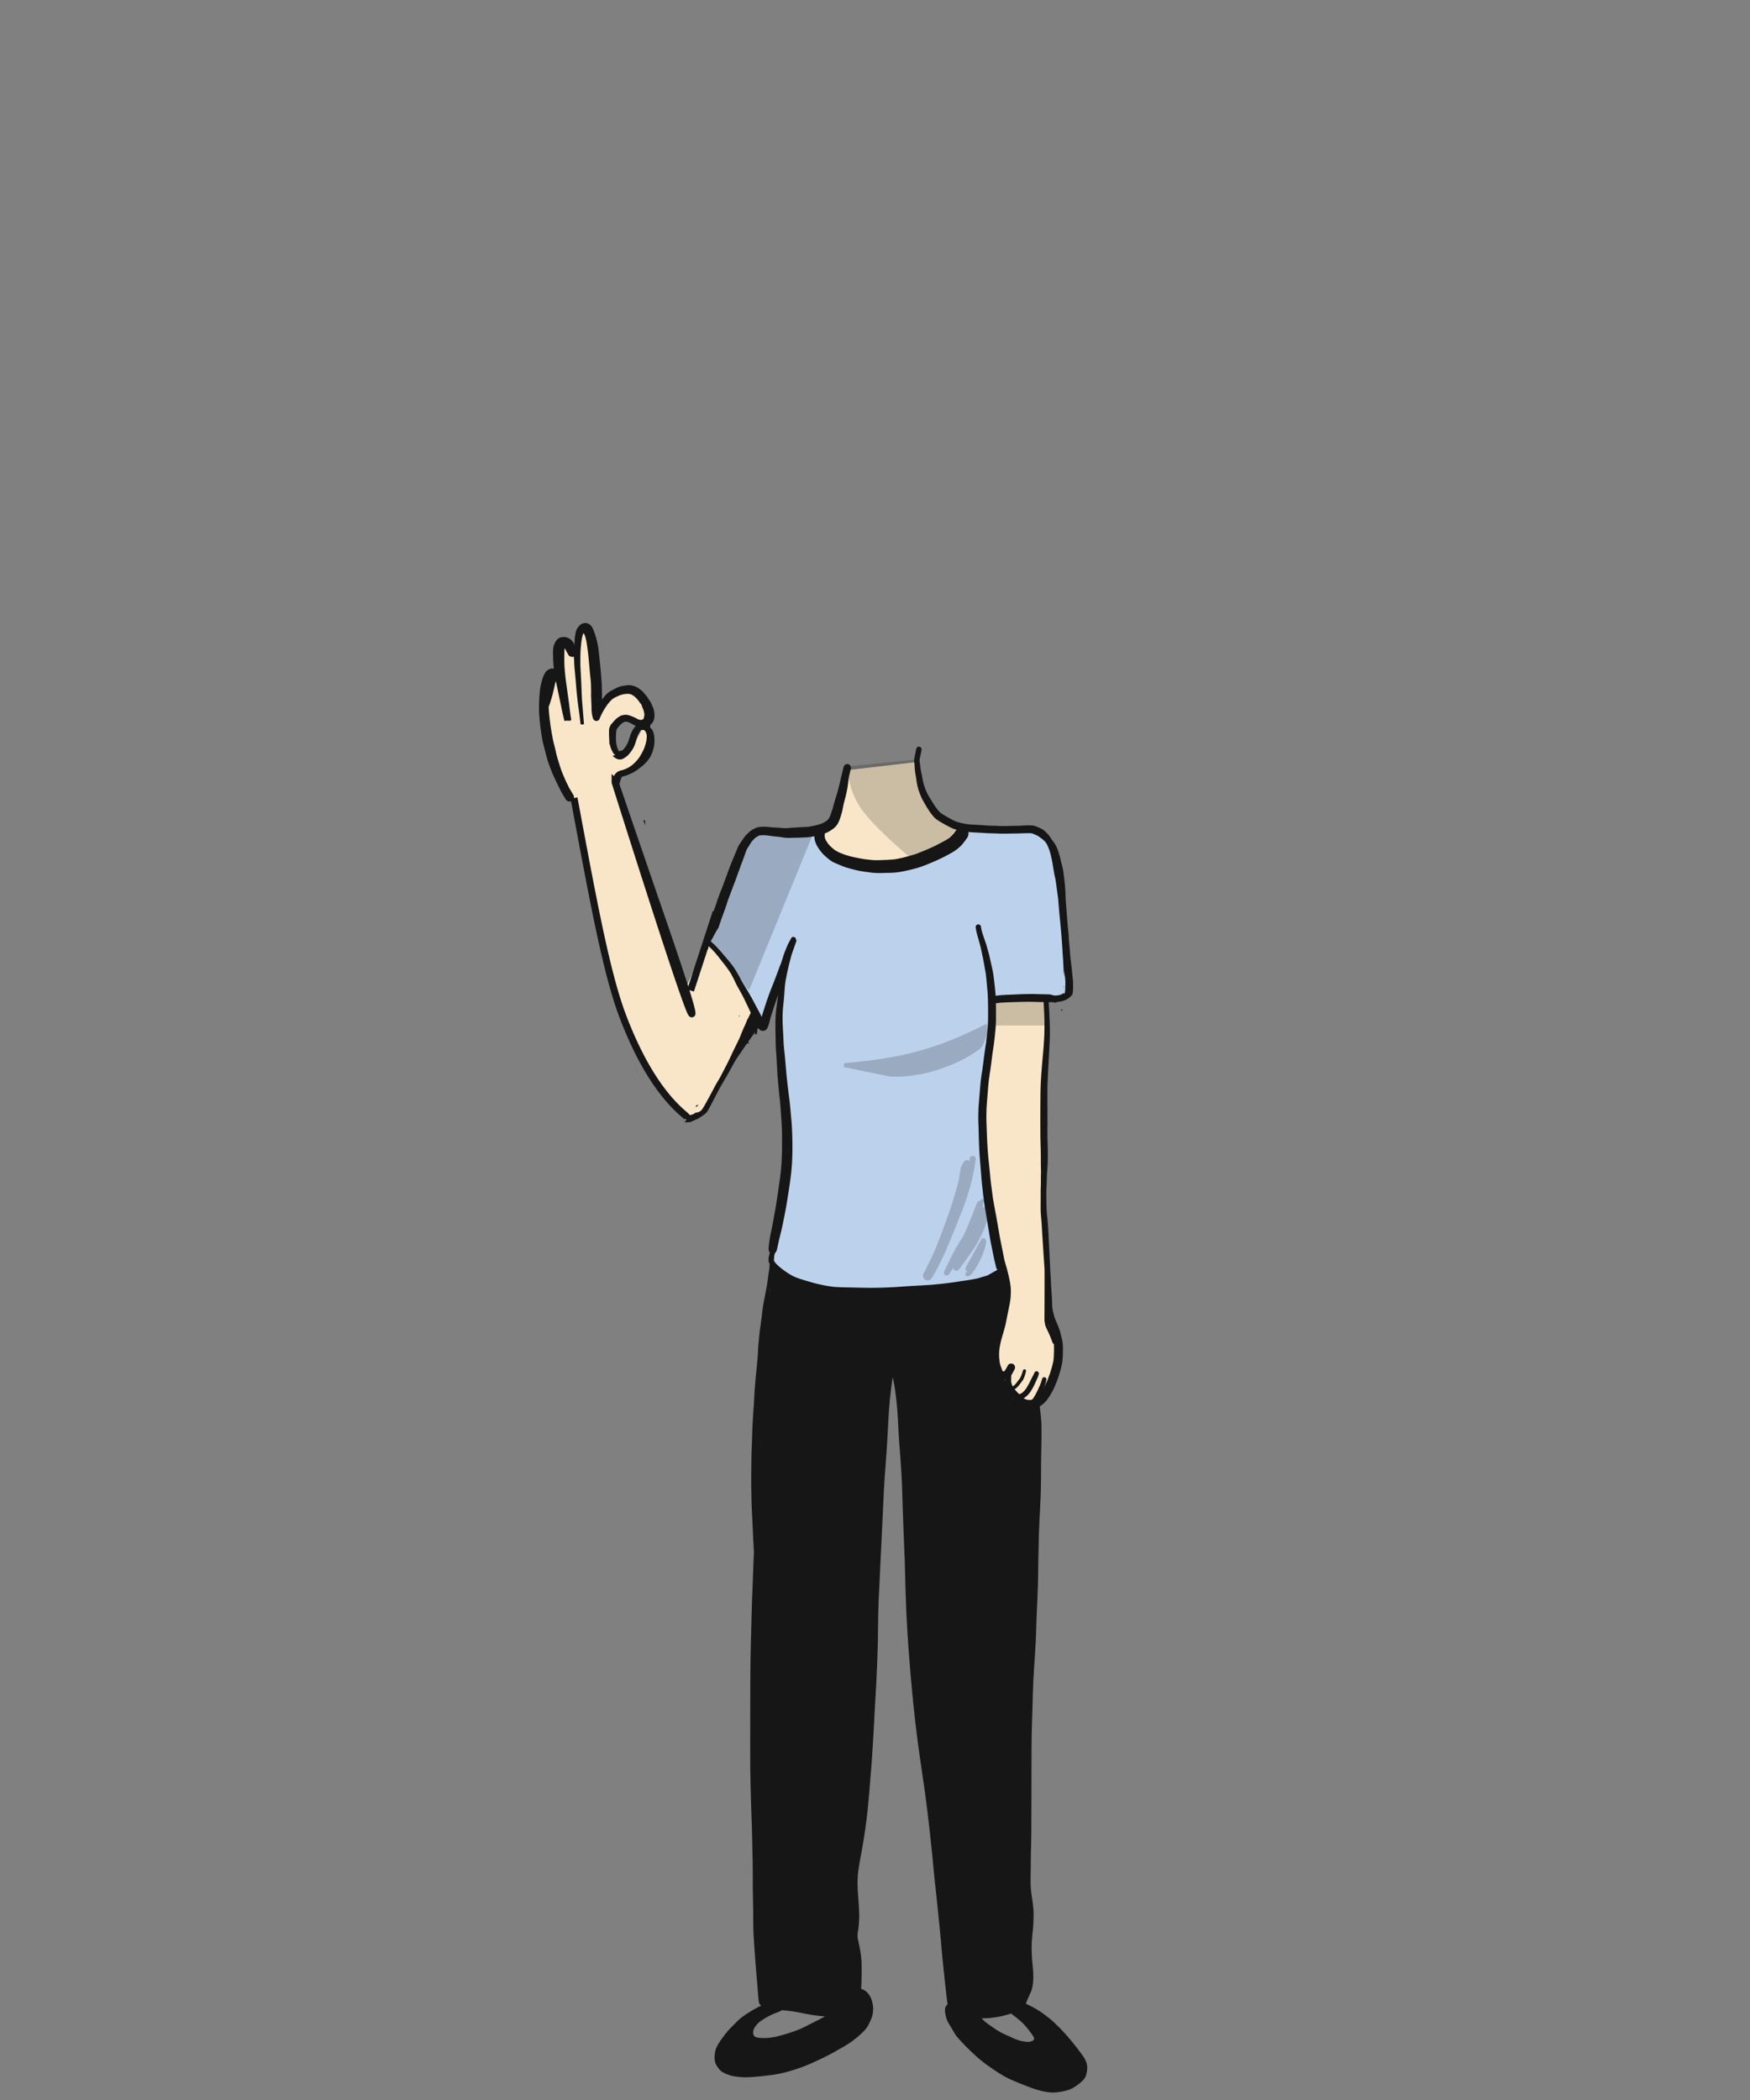 <svg width="500" height="600" xmlns="http://www.w3.org/2000/svg"><rect width="100%" height="100%" fill="#808080" stroke="none"/><g fill="none" fill-rule="evenodd"><path fill="#BCD1EC" d="M233.87 236.908l3.061 7.115 15.923 3.505 17.41-4.662 5.544-6.326 19.682.506 6.473 5.82 4.265 41.462-3.987.914L284 286l-1.41 11.442-1.366 14.424v16.985l5.142 34.894-7.135 3.996L232 368.926l-11.633-6.778.277-8.36 4.532-21.288L223 310.448v-13.992L222.984 283l.016-3.506L218.23 293l-4.808-8.672-6.96-11.58-4.575-3.677 6.08-14.97 5.455-15.512 3.578-1.068h9.489z"/><path d="M158 192.5c-2.238 7.509-3.005 13.342-2.303 17.5.703 4.158 3.47 10.16 8.303 18.008 4.338 28.435 9.101 49.534 14.288 63.296 5.188 13.763 12 23.371 20.436 28.826L217 289.015 202 269l-6.392 14-19.86-59.476c3.255-2.703 5.582-4.877 6.98-6.524 1.398-1.647 2.332-3.313 2.804-5l-1.707-4.5c-2.466 5.033-4.327 7.866-5.582 8.5-1.256.634-2.67-.547-4.243-3.542.364-3.206 1.203-5.358 2.518-6.458.421-.352 1.011-.697 1.77-1.034.74-.329 3.567 1.556 5.537 1.034.592-.157 1.115-1.181 1.568-3.073-1.562-3.924-3.193-6.009-4.893-6.255-1.7-.247-4.852 1.144-9.455 4.172-.359-6.916-.776-12.082-1.252-15.496-.476-3.414-1.074-5.53-1.793-6.348-.85.802-1.453 1.527-1.809 2.176-.356.648-.753 1.744-1.191 3.287-2.134-1.369-3.615-1.578-4.444-.626-.828.951-1.68 3.839-2.556 8.663zM283.456 286l-.733 11.135-2.243 23.623 1.272 16.808 4.614 25.816.845 8.123-3.366 12.43.155 8.067 6.845 7.919 4.607 1.732 4.12-3.957 2.669-6.47-.278-10.03-2.391-6.266-1.059-29.333v-32.254l.46-27.343zM242 219.654l-3.815 15.054-4.402 3.193 4.109 6.55 16.798 3.489 15.93-6.106 6.099-4.313-9.062-4.547-4.427-7.955-1.524-7.267-18.817 2.2" fill="#F9E6C8"/><path fill="#161616" opacity=".2" d="M284 286v7h15v-7zm-52-47l-18 44-12-14 3-8 9-22 6-2zm10-20l20-2 2 11 8 8h2l-5 6-9 3c-7.063-6.055-11.73-10.721-14-14-2.27-3.279-3.603-7.279-4-12z"/><path d="M211.074 290.561a39.613 39.613 0 01.295-.32l-.147-.18-.148.5m90.889-17.96l.03.225-.019-.287a.785.785 0 00-.003-.069c-.002.043-.004.086-.008.131m1.905 9.327c.043.074.085.148.125.222l.016-.477c-.043.087-.09.172-.141.255m-.555 6.544h-.018c-.056 0-.113-.002-.168-.004.038.074.073.148.1.226l.018.055c.024.049.045.1.065.152.009-.007.02-.015.028-.025.102-.133.197-.27.289-.416a4.388 4.388 0 01-.314.012m-3.738 32.602c.01-.08.02-.162.032-.243l-.035-.257c0 .167.002.334.003.5" fill="#161616"/><path d="M262.556 213.338c.063 0 .127.009.192.026.401.109.628.508.539.949l-.12.586-.011.054-.01.05c-.126.608-.285 1.366-.4 2.094-.01.165-.007.302.007.443.072.459.127.941.177 1.395l.024.211.048.414c.063.405.147.806.243 1.25l.01.049.029.13.038.17.018.085c.04.172.077.342.107.516.02.11.037.22.057.342.028.175.058.35.092.524.124.616.241 1.17.412 1.723.174.566.39 1.114.559 1.528.173.4.37.854.607 1.275.15.267.312.53.478.798l.022.036.26.422c.586.972 1.123 1.844 1.747 2.67.307.392.677.841 1.103 1.205.44.32.919.595 1.398.871.188.11.377.219.564.33.77.462 1.577.858 2.196 1.151l.054.022c.27.105.547.214.828.29.367.098.676.175.974.243.59.129 1.188.225 1.703.305.42.046.918.099 1.436.122l.53.023a58.17 58.17 0 012.506.151l.072.005c.448.036.911.073 1.377.09l.905.031.057.002h.032c.664.02 1.328.042 1.993.074.375.018.792.028 1.273.028.557 0 1.113-.014 1.634-.03.38-.01.763-.018 1.149-.025l.206-.003a46.336 46.336 0 002.317-.074l.068-.003c.42-.023.84-.046 1.261-.057l.23-.006c.196-.007.392-.012.588-.012.146 0 .291.003.436.012.397.026.782.06 1.136.182.334.115.662.253 1.02.402.474.197.933.399 1.343.703a8.87 8.87 0 012.45 2.83c.297.348.568.707.807 1.066.265.398.47.834.673 1.282.22.487.382 1.003.529 1.492.13.432.28.934.396 1.426l.065.273.024.105.01.046.008.03c.075.324.161.691.263 1.04.268.919.472 1.95.622 3.152.064.508.126 1.017.185 1.527l.046.39c.051.42.096.797.127 1.18.094 1.138.143 2.301.18 3.303.037.984.112 1.94.197 2.998l.049.602c.073.897.144 1.795.207 2.692a94.34 94.34 0 00.281 3.216l.004.032.04.36.004.04c.036.324.077.692.096 1.042l.023.484a28.334 28.334 0 00.15 2.008l.017.196a51.4 51.4 0 01.175 2.054c.054.887.158 1.777.259 2.637l.031.306.03.213.021.158.023.174.027.207c.072.517.12.926.156 1.328l.018.202.018.217c.022.271.042.543.072.814.022.194.043.387.066.58.07.606.143 1.233.166 1.86.019.483.015.964.012 1.43-.003.49-.018 1.021-.107 1.585a5.8 5.8 0 01-.078.422c-.046.058-.095.114-.147.175l-.037.044c-.25.295-.529.571-.825.823a7.21 7.21 0 01-1.173.648 5.79 5.79 0 01-.587.192c-.179.048-.367.09-.611.138l-.03.005-.03.006a27.43 27.43 0 01-.413.072l-.308.053-.08.014-.118.02a2.39 2.39 0 00-.687.209 2.328 2.328 0 00-.17-.008h-.056l-.04-.006.004-.087.012-.08c-.2.004-.4.006-.624.007l-.495.002-.364-.008.064 1.18c.157 2.835.32 5.765.25 8.69-.018.793-.05 1.669-.095 2.68l-.014.152-.004.052a9.714 9.714 0 00-.04.532l-.008.202c-.019.378-.036.754-.044 1.132l-.022.358c-.033.51-.064 1.022-.09 1.532-.028.56-.058 1.12-.088 1.686l-.014.257-.004.06a216.595 216.595 0 00-.229 4.959c-.029.954-.03 1.924-.031 2.862v1.608c-.009.548-.008 1.131.004 1.736l.001.26.001.272c.007 2.56.01 4.532 0 6.59-.002.516-.004 1.034 0 1.565.02.6.04 1.2.056 1.8.047 1.791.083 3.408.041 5.052a57.512 57.512 0 01-.15 2.774c-.063.83-.106 1.668-.129 2.492-.027 1.007-.06 1.857-.103 2.676a40.837 40.837 0 00-.034 2.505v.043c.015 1.529.033 3.429.209 5.24.015.151.032.301.05.451l.013.108c.027.224.054.449.074.674.038.444.075.89.107 1.334.052.697.1 1.512.152 2.564.039.79.08 1.579.12 2.367l.04.788c.039.753.076 1.505.112 2.257l.074 1.55.019.395c.053 1.123.107 2.247.168 3.37.014.248.03.495.046.744l.015.252c.034.542.07 1.104.092 1.666.04.995.091 1.905.157 2.78.143 1.833.22 3.626.232 5.328.004.674-.005 1.377-.014 1.984l-.008.665c-.01.89-.025 1.778-.046 2.667l-.002.12a2.1 2.1 0 00-.79.229c-.067-.809-.537-1.519-1.304-1.804a48.875 48.875 0 01-.038-2.532v-.505c.001-1.116.005-2.23.008-3.347v-.081l.003-.87.007-2.462a449.78 449.78 0 00-.013-5.522l-.01-.112-.008-.116c-.065-.861-.125-1.725-.18-2.586l-.088-1.371-.082-1.288a776.292 776.292 0 01-.262-4.161l-.022-.374c-.067-1.176-.137-2.39-.229-3.576a77.094 77.094 0 00-.076-.887 45.76 45.76 0 01-.129-1.74 41.465 41.465 0 01-.022-2.14v-.048l.004-.422c.004-.847.008-1.696.006-2.55v-.65l.008-.647c.003-.154.01-.307.016-.46l.006-.123c.007-.215.016-.43.02-.643.008-.42.015-.841.014-1.261v-.371l-.002-.067-.001-.107v-.469l.003-.298a53 53 0 01.04-1.193l-.027-.83c-.029-.82-.031-1.654-.033-2.468v-.089l-.002-.756a108.611 108.611 0 00-.056-3.245c-.043-1.33-.066-2.426-.07-3.45l-.003-.638a666.286 666.286 0 01.017-9.423c.007-.917.02-2.134.06-3.397.031-1.02.092-2.035.173-3.248.15-2.235.356-4.506.555-6.703l.007-.091.007-.066.01-.123c.08-.856.135-1.754.179-2.476l.031-.49.03-.459c.082-1.236.094-2.497.096-3.338.004-.988.004-2.139-.047-3.285a646.045 646.045 0 00-.15-3.12l-.033-.775-.885-.019-.728-.018-.242-.007a79.235 79.235 0 00-2.1-.04h-.126a97.16 97.16 0 00-3.132.047c-.407.013-.813.027-1.22.042l-.028.001-.41.014c-.17.007-.34.011-.51.016l-.13.003c-.302.006-.604.014-.905.03l-.84.045-.84.044a7.73 7.73 0 00-.548.055v-.003l-.031.008-.032.004-.23.027-.411.046-.298.027.004.193.005.185c.02.86.02 1.739.02 2.586v.888a35.807 35.807 0 01-.118 3.272 141.09 141.09 0 01-.37 3.676c-.09.81-.22 1.637-.344 2.444l-.05.337-.09.585-.013.084c-.06.467-.12.932-.178 1.397l-.04.312-.038.312a131.125 131.125 0 01-.586 4.205l-.18 1.196-.007.047a70.28 70.28 0 00-.21 2.113l-.132 1.65-.005.069c-.046.577-.092 1.153-.14 1.73-.084 1.03-.18 2.199-.214 3.366-.02.763-.03 1.348-.032 1.896a44.38 44.38 0 00.033 1.55l.001.043.006.214c.017.498.035.995.054 1.491l.017.483.013.35.011.27c.01.253.02.506.027.759.091 2.616.247 4.967.48 7.185.123 1.175.242 2.35.36 3.524l.08.833.01.114.005.047c.074.772.152 1.571.256 2.354.129.963.255 1.926.376 2.89l.04.29c.04.313.09.701.158 1.081l.082.473.065.366.134.755c.214 1.172.429 2.344.646 3.516.149.802.29 1.62.429 2.434l.058.343.009.049c.22 1.294.47 2.761.758 4.174.224 1.105.447 2.209.662 3.315l.095.487.045.227c.064.324.127.648.187.973l.04.2c.058.297.119.604.138.906.008.128.014.254.015.374.043.05.081.103.114.16.152.26.188.547.117.9-.026.126-.05.253-.07.378a8.68 8.68 0 00-.025.548v.033l.168.542.034.108.015.048c.106.34.212.687.309 1.032.151.547.259 1.112.344 1.593a.587.587 0 01.023.133l.01.059c.126.732.255 1.513.313 2.285l.01.118.004.05c.036.468.072.946.089 1.424a1.96 1.96 0 00-.231.115c-.47.275-.757.697-.926 1.203a84.85 84.85 0 00-1.061 3.452c-.302 1.058-.55 2.132-.811 3.201-.224.917-.407 1.843-.6 2.768l-.33 1.587c-.257 1.22-.425 2.455-.575 3.692-.114.684-.257 1.379-.088 2.067.106.426.31.852.626 1.167.194.194.416.342.666.442-.118.812-.18 1.638-.27 2.453-.072.66-.168 1.32-.194 1.982-.033.808-.084 1.616-.072 2.424.005.413.012.82.045 1.232.034.406.037.877.184 1.253.095.342.268.638.517.889.176.175.418.347.653.45l.482.204c.357.096.714.096 1.07 0 .529-.145.908-.48 1.205-.926.25-.376.52-.735.728-1.14.187-.366.338-.759.473-1.154.028.079.056.156.086.232l.05.112c.104.325.333.697.565.928.047.048.095.091.144.13.039.322.083.645.131.966.053.371.148.74.243 1.103.072.228.161.45.266.666.114.248.299.563.497.732.174.152.355.295.543.43.326.19.8.332 1.177.332.67 0 1.227-.328 1.725-.741.263-.219.481-.478.7-.74.286-.345.552-.708.812-1.074.024.21.047.428.069.66.044.45.099.899.153 1.347.064.524.13 1.066.177 1.61l.036.398.005.054c.033.37.07.79.093 1.192.022.356.025.72.029 1.082v.063l.003.368c.025 1.94.01 4.018-.05 6.54a246.357 246.357 0 00-.06 5.241v.064a277.175 277.175 0 01-.059 5.383l-.006.418-.002.119c-.005.311-.011.62-.024.93l-.041 1.025-.045 1.073a209.69 209.69 0 01-.152 3.226l-.045.824-.004.062c-.04.735-.093 1.65-.128 2.522l-.04.978c-.038.839-.076 1.708-.093 2.577l-.019.996v.059l-.012.604a553.81 553.81 0 01-.038 1.841l-.028 1.19c-.02.79-.038 1.58-.05 2.37l-.017 1.097-.005.39c-.01.697-.02 1.395-.035 2.093l-.016 1.072-.001.083c-.01.713-.022 1.6-.055 2.44l-.041 1.153-.01.313-.012.307c-.024.628-.046 1.256-.074 1.884l-.053 1.182-.014.326c-.076 1.735-.163 3.7-.227 5.63l-.022.736c-.066 2.003-.133 4.073-.259 6.106l-.07 1.173c-.047.772-.094 1.544-.145 2.315-.022.36-.047.722-.072 1.083l-.012.184a150.238 150.238 0 00-.188 3.059l-.02.361-.005.075a104.45 104.45 0 00-.122 2.394l-.038 1.06c-.03.795-.06 1.59-.08 2.384l-.027 1.152c-.02.814-.04 1.63-.065 2.446l-.037 1.107c-.027.806-.054 1.614-.076 2.42l-.03 1.1-.03 1.158-.015.499c-.01.347-.022.697-.026 1.045l-.02 1.929-.02 1.929c-.014 1.595-.015 3.211-.017 4.774l-.002 1.837c-.005 2.565-.01 5.13-.013 7.695-.003 2.319-.01 4.637-.02 6.956v.218c-.01 2.128-.02 4.329-.08 6.489a332.704 332.704 0 00-.081 3.877 234.49 234.49 0 00-.016 1.978v.127l-.011 1.247c-.003.333-.009.666-.014 1.022l-.001.07c-.01.642-.022 1.37-.012 2.073.01.66.032 1.153.071 1.603.039.435.092.933.167 1.567l.085.575c.156 1.037.331 2.212.428 3.355.008.1.018.2.03.32l.003.03c.02.211.04.427.048.639l.012.245c.011.17.02.365.018.562l-.006.304a72.824 72.824 0 01-.113 3.077c-.03.528-.087 1.062-.147 1.61a72.7 72.7 0 00-.213 2.462l-.014.202-.009.112c-.017.21-.033.422-.039.634l-.004.2-.001.048c-.01.465-.022.991-.014 1.497.011.627.038 1.257.061 1.789.036.786.108 1.566.177 2.321l.075.836c.053.604.099 1.237.14 1.937.01.177.011.357.012.536l.001.125.001.11v.042c.002.183.005.368-.005.552l-.012.257c-.026.545-.054 1.108-.144 1.653a15.54 15.54 0 01-.173.9c-.08.37-.21.751-.423 1.232-.09.203-.185.404-.28.604l-.036.079c-.092.196-.185.392-.271.591l-.246.568-.087.2-.056.132-.057.134c-.044.11-.088.22-.134.33l-.019.047-.015.038a2.14 2.14 0 01-.071.169 6.56 6.56 0 01-.125.28c1.486.72 2.931 1.441 4.275 2.364a35.28 35.28 0 012.219 1.647l.026.022c.556.45 1.13.914 1.647 1.416l1.092 1.059.53.513c.112.109.217.225.322.341l.115.125.861.929.027.03c.78.841 1.506 1.713 2.242 2.605a70.974 70.974 0 012.216 2.856l.049.066c.324.438.66.891.968 1.353.314.468.561.987.758 1.589.139.424.186.862.216 1.272.03.415-.033.833-.105 1.26-.106.612-.251 1.312-.642 1.866a5.923 5.923 0 01-.936 1.042 19.93 19.93 0 01-1.578 1.216 8.39 8.39 0 01-2.187 1.108c-.732.242-1.555.424-2.516.557-.598.083-1.241.159-1.9.159-.21 0-.418-.008-.614-.024-1.576-.128-3.2-.501-5.112-1.177-1.27-.449-2.521-.951-3.906-1.514a83.832 83.832 0 01-1.818-.765c-.095-.041-.19-.08-.286-.12-.19-.079-.39-.159-.574-.254l-.36-.185-.36-.184-.453-.234-.448-.23a4.847 4.847 0 01-.386-.23 6.368 6.368 0 00-.185-.115l-.355-.216a23.386 23.386 0 01-1.07-.669l-.602-.408a97.91 97.91 0 01-.944-.641l-.92-.635-.157-.108a6.399 6.399 0 01-.383-.268l-.11-.085c-.946-.722-1.923-1.47-2.812-2.294l-.208-.192c-.808-.751-1.644-1.527-2.434-2.325a56.326 56.326 0 01-2.476-2.622c-.104-.119-.203-.24-.314-.374l-.09-.108a4.866 4.866 0 01-.47-.635l-.195-.336a102.535 102.535 0 00-1.18-1.978l-.094-.152c-.24-.388-.488-.788-.688-1.202a8.176 8.176 0 01-.65-2.075c-.069-.382-.138-.83-.128-1.252.012-.449.124-.825.342-1.148.111-.166.253-.318.42-.448-.06-.37-.117-.759-.172-1.16a115.742 115.742 0 01-.394-3.32l-.264-2.51c-.16-1.529-.32-3.056-.484-4.583-.21-1.96-.385-3.968-.542-5.756l-.117-1.323c-.172-1.963-.383-4.02-.568-5.835l-.016-.157-.104-1.02c-.25-2.452-.506-4.908-.762-7.303-.04-.38-.084-.758-.127-1.136-.068-.596-.136-1.191-.195-1.789l-.045-.441-.048-.474-.042-.433a371.717 371.717 0 01-.311-3.254l-.007-.075c-.075-.818-.15-1.637-.236-2.453l-.158-1.514-.268-2.548a522.335 522.335 0 00-.75-6.622l-.085-.723-.02-.18c-.087-.74-.176-1.504-.278-2.262l-.233-1.753-.26-1.97-.03-.203-.012-.095-.02-.14-.007-.05c-.396-2.797-.769-5.378-1.141-7.893-.148-.992-.287-1.985-.423-2.98l-.111-.794-.025-.172-.016-.12-.035-.25-.013-.095a140.61 140.61 0 01-.277-2.048l-.062-.495-.476-3.815c-.088-.707-.164-1.429-.238-2.126l-.008-.071-.01-.093c-.037-.358-.075-.715-.115-1.072a389.489 389.489 0 01-.657-6.497l-.399-4.344c-.072-.799-.134-1.597-.195-2.397l-.026-.345-.015-.2-.04-.504-.068-.85c-.132-1.645-.297-3.693-.425-5.645l-.07-1.058-.004-.05-.004-.062c-.046-.655-.101-1.47-.143-2.246-.075-1.477-.152-2.953-.229-4.43-.038-.75-.065-1.5-.09-2.25l-.038-.998v-.036l-.021-.551c-.032-.83-.063-1.659-.088-2.488-.072-2.42-.137-4.868-.204-7.701-.016-.713-.047-1.441-.076-2.145l-.007-.145-.005-.13-.017-.374-.01-.243-.019-.473-.002-.065-.11-2.81a985.422 985.422 0 01-.459-12.754l-.058-1.846c-.037-1.207-.07-2.211-.126-3.232l-.144-2.603-.012-.23a25.364 25.364 0 00-.044-.754l-.298-4.04-.023-.301a85.57 85.57 0 00-.1-1.235l-.003-.052a75.411 75.411 0 01-.14-1.845l-.05-.801-.006-.087c-.047-.753-.095-1.53-.132-2.296l-.04-.865-.002-.036c-.043-.943-.082-1.791-.14-2.647-.047-.72-.096-1.441-.145-2.162a27.623 27.623 0 00-.1-1.107c-.02-.182-.039-.364-.056-.546a46.5 46.5 0 00-.16-1.52l-.117-.94-.106-.852-.093-.625-.093-.624-.03-.215c-.03-.211-.059-.42-.1-.63l-.092-.48-.006-.028a76.217 76.217 0 00-.34-1.707 432.47 432.47 0 00-.361 2.47l-.02.169a143.143 143.143 0 00-.372 3.16c-.042.375-.087.763-.12 1.155-.045.543-.09 1.087-.134 1.637-.153 1.866-.25 3.765-.345 5.607l-.024.453c-.11 2.1-.213 3.987-.34 5.821-.161 2.333-.328 4.663-.5 6.995-.152 2.05-.281 4.219-.384 6.448l-.017.349-.359 7.658c-.085 1.828-.173 3.656-.262 5.483l-.05 1.032-.007.137-.003.064c-.116 2.393-.232 4.785-.343 7.18-.099 2.15-.205 4.303-.31 6.456l-.042.828-.002.049c-.015.305-.024.61-.033.917l-.011.38-.04 1.224-.04 1.222c-.03.915-.043 1.842-.054 2.713l-.001.056-.006.376v.103c-.014 1.019-.028 2.036-.044 3.053-.006.378-.01.755-.013 1.133v.074c-.009.786-.017 1.598-.046 2.395l-.067 2.063-.07 2.136c-.028.83-.065 1.657-.102 2.487l-.05 1.096-.004.09a360.87 360.87 0 01-.338 6.55 743.4 743.4 0 00-.391 7.023 546.833 546.833 0 01-.444 7.712l-.073 1.144-.005.088a210.8 210.8 0 01-.4 5.547c-.102 1.16-.204 2.399-.304 3.68a241.65 241.65 0 01-.223 2.68l-.002.029-.079.898c-.065.758-.136 1.517-.208 2.275l-.026.275-.076.794c-.039.424-.089.848-.14 1.272-.024.2-.048.4-.07.599l-.027.25c-.04.35-.08.702-.126 1.051l-.069.532-.009.069-.027.206c-.129.973-.261 1.98-.411 2.965l-.04.273-.04.271c-.055.379-.11.758-.175 1.134l-.173 1.024-.173 1.021c-.113.664-.235 1.327-.357 1.989l-.03.164-.16.855-.061.329-.036.193c-.08.413-.16.841-.227 1.261l-.142.912-.127.814-.059.462a24.747 24.747 0 00-.17 1.605c-.087 1.41-.074 2.906.04 4.575l.092 1.334c.068.945.137 1.923.191 2.903.062 1.092.123 2.36.057 3.62l-.02.396a21.035 21.035 0 01-.251 2.572 7.562 7.562 0 01-.04.23l-.015.088-.006.036-.038.212a8.568 8.568 0 00-.043 1.565c.086.478.185.953.287 1.438l.035.168c.048.23.096.46.142.692l.05.252c.152.757.323 1.617.418 2.453.097.866.192 1.788.2 2.705.008.828.003 1.688-.005 2.5l-.002.314a63.02 63.02 0 01-.073 3.063c-.018.336-.04.679-.07 1.02.08.025.163.058.25.1l.203.093c.163.073.349.157.516.265.266.175.521.35.726.567.428.45.76.91.99 1.371.229.462.41.979.548 1.58.13.556.2 1.11.21 1.641.01.629-.08 1.253-.17 1.782-.097.568-.333 1.14-.565 1.673-.182.415-.384.834-.604 1.247l-.02.036a8.37 8.37 0 01-.301.533c-.163.257-.36.503-.548.73-.326.39-.685.74-.993 1.032-.463.44-.82.762-1.159 1.043-.552.463-1.102.892-1.568 1.251-.356.275-.741.521-1.114.76l-.243.157c-.739.476-1.52.919-2.283 1.35l-.496.282-.45.257c-.709.403-1.44.82-2.18 1.191l-.423.213c-.838.42-1.705.855-2.57 1.257l-.35.16-.427.197-.878.406c-.431.2-.899.388-1.273.539l-.231.094c-.134.053-.266.108-.399.163-.905.379-1.854.7-2.77 1.009l-.03.01-.276.093c-.336.113-.685.214-1.021.313l-.094.028c-.15.043-.3.086-.448.13a27.14 27.14 0 01-1.484.398l-.324.078a26.29 26.29 0 01-1.154.26 53.97 53.97 0 01-1.698.295c-.369.057-.748.103-1.115.147l-.122.015-.117.014c-.182.02-.364.042-.545.066-.316.04-.633.075-.95.11l-.16.018-.542.06c-.44.05-.881.089-1.323.127l-.312.027a28.28 28.28 0 01-1.466.092l-.369.014-.046.002c-.29.011-.587.023-.88.023-.112 0-.222-.002-.333-.005a7.97 7.97 0 00-.27-.007 7.278 7.278 0 01-.576-.025l-.967-.094c-1.425-.14-2.714-.489-3.833-1.036-.578-.282-.996-.576-1.315-.927a9.83 9.83 0 01-.61-.756 4.455 4.455 0 01-.38-.596c-.176-.332-.368-.723-.44-1.154a5.28 5.28 0 01-.09-.939v-.15c0-.209.002-.398.028-.606.043-.339.088-.688.152-1.038l.018-.105c.03-.162.06-.33.116-.483.087-.242.19-.475.287-.694.202-.446.44-.877.71-1.28l.138-.204c.24-.363.49-.738.753-1.093.4-.54.793-1.057 1.204-1.579.563-.713 1.21-1.36 1.838-1.984l.365-.365.162-.163c.694-.7 1.412-1.424 2.22-2.005l.282-.204c.326-.235.662-.479 1.008-.7.56-.357 1.04-.654 1.51-.933.375-.22.764-.432 1.14-.635l.062-.034.305-.166c.335-.18.692-.348 1.027-.497a2.474 2.474 0 01-.248-.205c-.118-.108-.21-.285-.272-.401a1.833 1.833 0 01-.129-.366c-.087-.5-.137-1.009-.18-1.487-.074-.825-.137-1.651-.2-2.477l-.047-.608c-.042-.562-.09-1.122-.14-1.692l-.02-.228a391.348 391.348 0 01-.537-6.717c-.034-.482-.07-.965-.106-1.447l-.028-.397a164.49 164.49 0 01-.311-5.22 78.328 78.328 0 01-.062-3.465c-.003-1.314-.01-2.36-.025-3.289a769.14 769.14 0 00-.071-3.917 157.47 157.47 0 01-.025-2.598l-.005-.861c-.005-.674-.008-1.347-.01-2.021l-.001-.173c-.005-1.36-.009-2.901-.046-4.414a884.8 884.8 0 01-.077-3.54l-.014-.683a733.56 733.56 0 00-.07-3.309c-.025-1.22-.073-2.462-.118-3.662l-.004-.097-.003-.103-.002-.042-.015-.383a359.14 359.14 0 01-.075-2.177l-.038-1.235c-.068-2.13-.126-4.05-.162-5.966l-.037-1.994-.04-2.088a141.23 141.23 0 01-.014-2.44c0-.42-.001-.84-.004-1.259-.018-3.678-.008-7.528 0-10.924v-.312l.006-2.378.004-1.908v-.06a2050.343 2050.343 0 01.019-6.398c0-.889.003-1.778.015-2.666l.05-3.843c.022-1.658.068-3.372.108-4.9l.033-1.26.02-.822.02-.779c.053-2.09.106-4.179.166-6.267.038-1.335.089-2.643.157-4.32l.019-.456.018-.456c.023-.598.047-1.195.068-1.793.035-1.006.072-2.012.11-3.018l.003-.09.003-.05c.013-.366.027-.731.04-1.137.03-.852.06-1.705.099-2.557.118-2.538.228-5.087.325-7.577.067-1.677.152-3.368.248-5.247l.05-.993.052-1.047c.031-.625.076-1.253.127-1.951l.004-.061.053-.747c.024-.336.047-.673.069-1.017l.01-.143c.05-.765.1-1.53.162-2.294.182-2.27.365-4.54.55-6.81l.202-2.497c.295-3.602.66-8.085.974-12.306l.074-.953.003-.044.006-.064.003-.042c.052-.673.106-1.37.146-2.056.09-1.473.177-2.945.265-4.417.045-.725.072-1.485.097-2.157l.003-.101.024-.676.04-1.072.073-1.97.007-.212.077-2.05.075-2.051c.01-.265.025-.53.04-.797l.008-.122.023-.414.065-1.229.064-1.22c.091-1.721.203-3.509.302-5.086l.014-.222.106-1.699c.013-.19.018-.38.022-.572l.002-.063.008-.278.074-2.24.066-2.005.07-2.103c.006-.2.006-.398.006-.596v-.334l.006-1.11.007-1.243.012-2.604a5.66 5.66 0 01-.137-.272l-.024-.051a1.575 1.575 0 01-.147-.395 3.569 3.569 0 01-.028-.897 6.6 6.6 0 01.162-.929c.065-.261.138-.528.217-.791a1.022 1.022 0 01-.298-.507 2.966 2.966 0 01-.05-1.042c.03-.236.054-.471.079-.707.067-.626.16-1.281.283-2.006.105-.61.236-1.226.365-1.834l.014-.068c.097-.45.193-.903.28-1.358.19-.99.37-1.985.547-2.977l.114-.632.072-.4c.184-1.024.374-2.081.53-3.128l.04-.263.027-.186.006-.046c.317-2.128.645-4.328.94-6.495l.012-.098c.065-.525.133-1.084.185-1.646.058-.649.11-1.298.158-1.948a60.17 60.17 0 00.148-3.555c.04-2.73.046-5.022-.06-7.336-.032-.733-.087-1.476-.139-2.195l-.003-.036-.003-.042c-.036-.485-.07-.97-.101-1.453a81.853 81.853 0 00-.288-3.566c-.043-.414-.088-.828-.133-1.242-.08-.724-.159-1.449-.228-2.174a189.814 189.814 0 01-.32-3.786c-.079-1.087-.136-2.196-.193-3.268l-.005-.11-.005-.116-.008-.143a133.74 133.74 0 00-.227-3.556c-.08-1.051-.091-2.178-.102-3.083l-.014-.934-.009-.467-.005-.297-.001-.065a96.836 96.836 0 01-.03-2.392 39.49 39.49 0 01.166-3.65c.105-1.05.258-2.134.394-3.107l.072-.508.037-.31c.037-.317.074-.633.124-.948-.107.289-.21.578-.309.868l-.255.747-.023.07c-.247.72-.492 1.44-.727 2.162-.1.31-.196.62-.293.932l-.165.531c-.05.165-.105.329-.16.493-.093.282-.191.583-.274.886-.044.167-.088.336-.13.505l-.025.095-.01.044c-.063.247-.126.494-.195.75-.07.255-.145.521-.238.777a6.077 6.077 0 01-.238.574c-.05.104-.1.186-.166.275a1.252 1.252 0 01-.448.447l-.148.062-.147.063a1.05 1.05 0 01-.391.072 1.69 1.69 0 01-.777-.217c-.256-.137-.433-.373-.606-.605l-.006-.026-.14.187-.038.056-.1.876c-.034.24-.069.48-.112.727a1.327 1.327 0 01-.523-.133c-.027.165-.057.34-.105.514l-.036-.09c.043-.208.088-.417.133-.627l.011-.047.083-.323-.09.124-.096.132a255.19 255.19 0 00-1.293 1.81l-.19.269-.33.459.034.036c.05.177.101.334.149.485l.006.03a1.601 1.601 0 01-.497-.1l-.457.654-.522.746-.156.223-.08.112a10.39 10.39 0 00-.485.736c-.04.078-.083.156-.125.233a.475.475 0 01-.184.187c-.277.41-.551.818-.824 1.23-.172.26-.343.523-.512.788-.164.283-.323.568-.48.855-.234.43-.472.858-.71 1.287l-.208.377-.07.124-.51.922c-.284.513-.59 1.032-.862 1.49l-.028.05-.085.146c-.174.294-.348.588-.517.884l-.24.416a62.878 62.878 0 00-1.166 2.084c-.24.458-.478.918-.726 1.396l-.015.03c-.22.426-.442.852-.664 1.276l-.113.214c-.42.801-.833 1.585-1.256 2.35-.149.27-.313.567-.49.86a14.664 14.664 0 01-.834.735c-.436.322-.898.61-1.358.896-.239.149-.478.3-.73.426-.238.12-.481.227-.726.334-.272.11-.546.21-.825.303a5.512 5.512 0 01-.886.202c-.288.02-.574.03-.861.004a3.388 3.388 0 01-.16-.03c.137-.185.275-.37.417-.557l.378-.485c.234-.31.466-.634.685-.95.186-.04.372-.086.554-.136.29-.079.571-.213.816-.388.093-.066.185-.136.273-.209.241.008.483-.029.715-.096.32-.093.57-.268.827-.47.216-.169.4-.415.56-.635.116-.16.227-.327.327-.5.114-.197.236-.392.342-.595.845-1.608 1.712-3.203 2.542-4.818.415-.807.885-1.583 1.346-2.363.226-.381.44-.766.646-1.159.184-.355.362-.714.55-1.068.851-1.619 1.69-3.248 2.451-4.913.545-1.196 1.143-2.365 1.72-3.546.298-.612.589-1.228.833-1.865.192-.5.402-.99.603-1.486l.144-.342c.22-.494.455-.98.673-1.475.127-.286.246-.576.357-.87.028-.073.053-.148.076-.223l.17-.314c.242-.452.518-.965.748-1.475.044-.103.09-.205.139-.308l-.052-.116a101.58 101.58 0 00-.886-1.89l-.074-.153-.335-.702a48.556 48.556 0 00-1.336-2.665c-.249-.452-.5-.903-.755-1.352a46.413 46.413 0 01-.805-1.493c-.11-.217-.212-.445-.311-.668l-.013-.028-.012-.028a10.406 10.406 0 00-.274-.581c-.2-.396-.427-.823-.754-1.428-.463-.853-1.023-1.633-1.603-2.425-.38-.473-.763-.941-1.148-1.41l-.405-.5-.088-.11a42.292 42.292 0 00-.91-1.109l-.02-.022-.046-.056a12.835 12.835 0 00-.394-.455l-.766-.83a10.45 10.45 0 00-.586-.577l-.164-.152-.084-.08a4.11 4.11 0 01-.23-.226 4.708 4.708 0 00-.042.186l-.005.03-.008.038-.008.032-.004.031-.007.044-.009.042-.005.04-.002.034a4.531 4.531 0 00-.03.373v.035c0 .078.004.158.012.24A8.484 8.484 0 01202 269c0-1.454.322-3.585.966-6.395l.011.118.26-.704c.131-.349.263-.695.397-1.04l.044-.117a66.083 66.083 0 001.198-3.344l.023-.069.012-.036c.174-.522.37-1.113.584-1.678.204-.534.41-1.067.617-1.6.296-.763.592-1.523.877-2.29.15-.402.298-.806.445-1.21l.035-.095.11-.303c.232-.643.465-1.284.705-1.924l.182-.48.108-.284.106-.278.223-.58c.175-.463.38-.927.558-1.337l.024-.056.134-.306.065-.162c.147-.372.295-.744.45-1.111l.176-.416.104-.245.1-.238.021-.052c.08-.196.162-.394.246-.588l.018-.04c.113-.26.23-.53.387-.773.202-.314.412-.623.621-.932l.039-.058.057-.084.385-.57c.41-.61.899-1.18 1.496-1.738.26-.246.575-.529.933-.77.266-.176.545-.323.809-.46.296-.152.65-.318 1.02-.389.423-.08.767-.123 1.085-.138a13.855 13.855 0 011.935.049l.298.03a36.546 36.546 0 002.17.162l.035.003c.425.018.842.039 1.26.079a17.465 17.465 0 001.17.081c.245 0 .486-.021.712-.043a44.824 44.824 0 011.897-.145c.35-.017.7-.039 1.05-.061.326-.021.653-.042.98-.058.192-.01.384-.017.598-.025h.028c.406-.017.825-.033 1.233-.074a26.2 26.2 0 001.895-.377c.579-.135 1.26-.309 1.94-.57a8.83 8.83 0 001.342-.767c.222-.18.391-.34.535-.5.145-.217.28-.462.423-.773.192-.482.358-.98.52-1.463a24.7 24.7 0 00.509-1.714c.214-.844.486-1.71.726-2.473l.01-.032c.117-.372.233-.743.345-1.117.142-.469.262-.954.368-1.383l.099-.398c.14-.557.27-1.1.383-1.613.308-1.39.659-2.776.962-3.966.115-.451.55-.78 1.035-.78.089 0 .18.013.27.038.562.154.887.739.737 1.331l-.04.161c-.118.477-.267 1.07-.394 1.634-.1.449-.177.912-.246 1.347-.022.194-.043.39-.065.617-.04.39-.083.793-.146 1.184-.1.62-.223 1.241-.307 1.656a30.792 30.792 0 01-.415 1.775 40.43 40.43 0 00-.475 1.87c-.062.28-.117.562-.173.844l-.016.085c-.056.284-.113.567-.178.85-.11.48-.247.974-.426 1.522-.178.555-.402 1.246-.716 1.86a4.713 4.713 0 01-1.268 1.566c-.396.315-.714.542-1.032.737a9.936 9.936 0 01-.706.383l-.03.015c-.586.294-1.24.533-1.998.73-.509.135-1.073.264-1.83.42-.643.132-1.39.276-2.124.313-.463.023-.925.043-1.386.061l-.597.025c-.466.02-.936.027-1.417.035l-.566.01c-.152.003-.304.007-.457.013l-.09.002-.087.002c-.202.007-.404.012-.606.012-.24 0-.462-.008-.675-.024a16.739 16.739 0 01-1.37-.179l-.035-.006a57.787 57.787 0 00-.466-.072c-.187-.02-.374-.036-.59-.055l-.228-.021a30.554 30.554 0 01-.76-.076 44.778 44.778 0 01-1.652-.231c-.566-.068-1.064-.1-1.524-.1-.253 0-.495.01-.722.03-.17.028-.315.063-.442.105a7.53 7.53 0 00-.99.572c-.368.324-.721.69-1.052 1.086-.213.295-.412.616-.588.9l-.021.036-.186.3-.16.25c-.2.316-.407.643-.572.984-.068.178-.13.357-.193.538l-.017.048-.02.056-.02.056c-.053.156-.108.313-.165.468-.146.393-.338.914-.527 1.462-.093.276-.2.546-.316.836a24.42 24.42 0 00-.271.705l-.048.137-.047.134c-.15.416-.298.833-.454 1.247-.182.487-.358.978-.533 1.468l-.035.097c-.196.548-.4 1.113-.61 1.665a201.66 201.66 0 00-.61 1.618l-.04.108-.041.11a174.37 174.37 0 01-.57 1.505c-.307.8-.54 1.422-.754 2.014-.112.31-.215.64-.305.93l-.023.071-.024.074c-.085.272-.17.545-.265.814-.215.62-.44 1.234-.665 1.85l-.034.092c-.213.583-.455 1.242-.68 1.895l-.322.954-.054.16-.072.214c-.097.291-.195.582-.296.876-.086.119-.168.24-.249.365-.14.218-.271.448-.397.67l-.099.171c-.206.358-.401.714-.616 1.12a13.76 13.76 0 00-.157.306l-.1.198a7.08 7.08 0 01-.224.4l-.035.059-.063.11-.022.04a35.52 35.52 0 01-.18.313l-.067.097c.274.216.534.46.764.675l.201.187c.228.208.379.356.523.512a63.25 63.25 0 011.413 1.556c.17.193.335.39.516.606l.017.022.362.425.359.415.09.104.091.107a46.932 46.932 0 011.545 1.864c.332.424.63.81.898 1.23a40.61 40.61 0 011.605 2.742c.05.095.097.189.146.292.061.126.123.252.19.372l.203.364.204.363c.163.288.347.58.524.859.087.136.173.271.258.407.955 1.54 1.9 3.21 2.978 5.262.17.323.343.643.517.962.295.544.6 1.106.885 1.683l.04.082.039.081c.072.15.145.299.206.448.078-.303.174-.66.287-1.009.157-.469.308-.939.455-1.41.289-.92.616-1.903 1.028-3.098.33-.95.69-1.88 1.007-2.701l.018-.047c.156-.404.318-.806.48-1.208l.03-.072.022-.053c.21-.522.425-1.06.623-1.595l.263-.715.14-.376c.236-.636.472-1.272.712-1.906l.011-.03.16-.413c.12-.307.24-.615.35-.927.182-.519.352-1.072.488-1.516l.014-.048c.314-1.026.715-2.013 1.103-2.925.18-.424.378-.873.609-1.308.082-.152.167-.303.254-.458l.02-.04.02-.035.05-.088c.102-.186.204-.37.3-.56a.676.676 0 01.61-.344c.126 0 .25.031.355.091a.745.745 0 01.352.555c.149.2.193.441.117.646a209.791 209.791 0 00-1.218 3.469l-.039.112-.034.1a9.671 9.671 0 00-.216.763l-.023.09a5.702 5.702 0 01-.05.187l-.203.764-.205.763c-.075.285-.14.578-.202.86-.032.146-.064.293-.098.438l-.055.242a41.38 41.38 0 00-.186.821 99.931 99.931 0 00-.556 2.805 38.065 38.065 0 00-.247 2.344c-.049.759-.115 1.636-.2 2.681-.037.452-.086.909-.134 1.35l-.007.055-.004.04c-.07.646-.143 1.313-.18 1.982a39.027 39.027 0 00-.028 3.666c.028.697.067 1.406.105 2.093l.006.121a166.346 166.346 0 01.113 2.212c.037.868.08 1.851.185 2.79.15 1.335.267 2.517.358 3.61.103 1.245.216 2.516.333 3.778.202 2.12.468 4.25.726 6.313l.011.087.08.633a79.24 79.24 0 01.37 3.627c.033.399.069.796.106 1.194l.02.218c.07.726.14 1.498.187 2.248.136 2.196.194 4.588.18 7.316a77.908 77.908 0 01-.127 3.75c-.07 1.296-.22 2.603-.355 3.725a116.192 116.192 0 01-.568 3.978l-.119.757-.113.713a723.01 723.01 0 01-.34 2.155 93.471 93.471 0 01-.656 3.572c-.076.392-.157.783-.24 1.176l-.012.057-.01.047-.08.388c-.045.22-.09.44-.133.66-.071.351-.142.703-.22 1.052-.138.62-.292 1.248-.44 1.855l-.013.051-.027.112c-.121.489-.241.978-.356 1.468a71.438 71.438 0 00-.377 1.686l-.057.282c-.093.472-.188.96-.41 1.396a.915.915 0 01-.314.35 9.16 9.16 0 00-.13.486c-.062.255-.15.64-.22 1.042a3.244 3.244 0 00-.01.539.35.35 0 00.012.043c.105.21.241.427.427.687.547.665 1.225 1.215 1.897 1.758l.023.02c1.127.843 2.36 1.707 3.735 2.316.918.37 1.882.674 2.703.922.966.29 1.842.545 2.677.781.651.181 1.33.33 1.987.473l.046.01.563.123c.26.056.53.102.757.141l.051.009.242.04.034.006.045.008c.435.076.927.162 1.408.23 1.3.157 2.644.183 3.943.207l.041.001.391.007c.77.014 1.54.031 2.308.05a336.56 336.56 0 004.41.078c.674 0 1.382-.014 1.95-.026l.085-.001.78-.015c.742-.014 1.46-.046 2.322-.088l.482-.023.482-.022c.699-.03 1.414-.081 2.046-.127l.046-.003c.354-.027.708-.053 1.063-.076l.835-.054.031-.003c.878-.06 1.67-.112 2.476-.151a203.255 203.255 0 004.181-.247l.064-.004.057-.003c.34-.022.688-.045 1.03-.079l.958-.095.959-.094c.962-.096 1.948-.222 2.9-.344l.03-.003.037-.005 1.106-.164.1-.014.591-.086.94-.137a1.27 1.27 0 01.404-.065 1.41 1.41 0 01.35-.047c.653-.096 1.306-.196 1.958-.3a39 39 0 001.333-.234l.232-.043.031-.006c.32-.061.653-.123.97-.22l.636-.195.22-.069a47.51 47.51 0 011.06-.315c.183-.052.365-.104.547-.16.39-.195.79-.427 1.112-.612l.035-.02c.195-.112.39-.224.585-.333l.734-.407.128-.07.111-.06.085-.042c.011-.09.023-.178.04-.261a1.15 1.15 0 01-.285-.52l-.029-.122c-.05-.21-.098-.42-.144-.631-.048-.226-.103-.45-.164-.688l-.02-.078c-.064-.256-.13-.514-.185-.773-.121-.572-.24-1.144-.355-1.718l-.205-1.013-.124-.61a53.329 53.329 0 00-.082-.4l-.035-.168-.015-.076c-.072-.34-.16-.765-.23-1.168-.23-1.33-.448-2.66-.667-3.992a553.562 553.562 0 00-.513-3.093c-.194-1.15-.383-2.301-.565-3.453-.215-1.351-.373-2.76-.504-3.974-.027-.26-.055-.52-.085-.781l-.014-.125c-.079-.71-.18-1.597-.246-2.456l-.08-1.037-.032-.42c-.049-.637-.097-1.273-.15-1.908a147.15 147.15 0 00-.058-.697l-.03-.364a114.43 114.43 0 01-.199-2.563c-.068-1.075-.124-2.23-.174-3.633-.02-.605-.037-1.206-.053-1.808l-.001-.03-.007-.256a170.001 170.001 0 00-.07-2.192c-.03-.805-.065-1.715-.06-2.61.007-1.111.027-2.298.113-3.446.094-1.246.197-2.49.302-3.75l.068-.826c.064-.8.136-1.707.24-2.598.105-.903.25-1.837.379-2.66l.01-.065.12-.792c.07-.524.137-1.049.203-1.576a148.968 148.968 0 01.78-5.517l.003-.03c.12-1.001.24-2.092.357-3.243a50.51 50.51 0 00.205-3.127c.031-.814.025-1.637.018-2.435v-.064l-.005-.89a98.027 98.027 0 00-.066-3.506 45.337 45.337 0 00-.204-2.689l-.058-.61-.058-.638a78.054 78.054 0 00-.257-2.55c-.084-.52-.177-1.038-.27-1.556l-.024-.13-.03-.16a193.3 193.3 0 01-.205-1.145 53.455 53.455 0 00-.272-1.437l-.016-.085-.02-.102c-.04-.196-.083-.39-.127-.586l-.006-.027-.007-.032a23.24 23.24 0 01-.175-.827 32.184 32.184 0 00-.311-1.477c-.076-.331-.17-.659-.26-.977l-.014-.052-.106-.38a56.145 56.145 0 01-.15-.55l-.039-.144a64.12 64.12 0 00-.202-.725l-.08-.278c-.049-.169-.098-.337-.145-.506a16.017 16.017 0 01-.426-2.013c-.033-.23-.03-.401.078-.588a.77.77 0 011.047-.275c.151.09.325.27.352.459.112.757.28 1.474.513 2.19l.073.221.069.206c.06.183.121.367.183.55l.206.597.064.181c.114.323.227.645.335.972.16.485.3.998.434 1.495l.01.036.102.379.12.435.02.067c.11.401.224.815.319 1.224.127.544.247 1.092.366 1.64l.01.048c.127.584.256 1.17.393 1.751.13.547.234 1.081.317 1.633.062.403.112.806.166 1.255l.009.069.06.487c.144 1.16.263 2.39.35 3.29l.02.223c.032.319.053.61.06.887a75.502 75.502 0 011.055-.121l.086-.01c.17-.021.341-.042.515-.053l.032-.002.52-.031c.371-.024.743-.047 1.114-.061.805-.03 1.61-.065 2.443-.1l.431-.019.416-.02a96.938 96.938 0 013.245-.085l.274-.002c.578 0 1.167.015 1.735.03l.153.004.048.002c.29.008.58.017.87.022.828.02 1.656.036 2.484.046a3.284 3.284 0 00.281.066l.046.01.065.012c.19.037.372.088.54.138.116.033.24.06.4.087h.04l.038.008h.038l.038.007.039-.002.035.005h.148c.19 0 .378-.014.577-.043.556-.082 1.184-.204 1.61-.625.028-.029.056-.059.083-.092l.033-.02-.005.143-.015.135a6.12 6.12 0 00.295-.088c.055-.17.099-.36.138-.596.044-.416.055-.84.067-1.267l.002-.052.003-.139.01-.292c.012-.402.025-.856-.002-1.29a23.19 23.19 0 00-.143-1.433l-.032-.273-.084-.73-.039-.48a33.737 33.737 0 01-.053 1.687c-.034-.363-.06-.727-.085-1.091-.055-.867-.1-1.75-.143-2.622-.03-.63-.073-1.258-.115-1.886l-.055-.848a323.264 323.264 0 00-.373-5.358 217.472 217.472 0 00-.353-3.86c-.046-.47-.092-.938-.136-1.406a210.85 210.85 0 01-.248-2.743l-.053-.694-.006-.08-.003-.028a39.048 39.048 0 00-.161-1.809 67.037 67.037 0 00-.177-1.33l-.015-.112a4.071 4.071 0 01-.044-.414l-.006.06-.071-.535-.017-.127-.014-.104a81.46 81.46 0 00-.291-2.065l-.063-.398-.068-.427a4.735 4.735 0 00-.078-.368l-.031-.134a35.395 35.395 0 01-.259-1.271 56.07 56.07 0 01-.257-1.518l-.012-.074a38.21 38.21 0 00-.698-3.534 14.382 14.382 0 00-.872-2.55 4.953 4.953 0 00-.682-1.135c-.266-.323-.58-.572-.878-.798a57.36 57.36 0 00-.942-.7 3.142 3.142 0 00-.808-.434 10.46 10.46 0 00-.264-.122 52.248 52.248 0 01-.61-.262 3.145 3.145 0 00-.425-.12 9.904 9.904 0 00-.934-.036c-.1 0-.201 0-.315.002-.627.008-1.168.024-1.653.048-.725.034-1.465.042-2.117.048h-.063c-.328.004-.657.007-.983.013l-.535.01-.134.003-.129.002c-.404.008-.808.016-1.21.016-.17 0-.339-.001-.507-.004a48.058 48.058 0 01-1.242-.045 44.205 44.205 0 00-1.182-.044c-.85-.02-1.764-.048-2.693-.118a76.092 76.092 0 00-2.397-.13c-.833-.038-1.82-.096-2.828-.252a22.13 22.13 0 01-2.406-.49 11.41 11.41 0 01-1.155-.403l-.049-.02c-.33-.128-.659-.298-.948-.447l-.27-.139a32.778 32.778 0 01-1.972-1.102l-.241-.143c-.585-.346-1.19-.703-1.692-1.178-.2-.188-.38-.408-.554-.622-.278-.342-.525-.65-.75-.974a29.301 29.301 0 01-1.39-2.212l-.247-.43c-.275-.467-.587-.998-.829-1.542a21.748 21.748 0 01-.917-2.412c-.223-.73-.387-1.518-.535-2.555-.06-.418-.127-.892-.206-1.352l-.041-.242c-.048-.273-.11-.613-.147-.936-.049-.423-.08-.854-.109-1.27l-.003-.06a37.067 37.067 0 00-.081-1.04l-.012-.083-.01-.068-.006-.053a2.913 2.913 0 01-.001-.99c.048-.302.105-.604.164-.905l.216-1.064.154-.751.043-.213c.075-.368.446-.566.757-.566zm26.415 361.954l-.411.116-.313.088-.444.125c-.344.098-.687.194-1.032.283-.482.123-.952.213-1.348.285-.636.115-1.153.198-1.644.264-.402.056-.904.123-1.403.148-.41.02-1.027.047-1.66.052l-.155.001-.098-.004c.422.497.957.946 1.387 1.307.625.459 1.256.896 1.868 1.32.595.412 1.307.89 2.065 1.32.527.298 1.089.552 1.633.796l.512.232c.643.296 1.288.588 1.936.874l.132.051c.478.187.973.38 1.48.512.488.127.999.199 1.501.27.268.034.53.066.797.066.057 0 .115-.001.172-.004a6.16 6.16 0 001-.257c.064-.033.13-.07.194-.107.04-.038.077-.076.113-.117a4.07 4.07 0 00.178-.296c.017-.05.03-.1.044-.178a2.567 2.567 0 00-.088-.285c-.26-.53-.613-1.013-.955-1.478l-.14-.19-.128-.168c-.285-.37-.578-.753-.887-1.112-.46-.537-1.017-1.161-1.652-1.718-.456-.4-.964-.82-1.602-1.318-.151-.113-.304-.225-.456-.337l-.243-.179a1.267 1.267 0 01-.353-.362zm-65.63-.963l-.053.019c-.101.171-.249.246-.394.301-.67.261-1.346.539-2.001.808l-.098.04-.17.07-.59.292-.449.22c-.298.148-.57.306-.82.456-.538.32-1.104.693-1.733 1.136a6.034 6.034 0 00-.787.776c-.115.137-.228.275-.338.413a5.811 5.811 0 00-.538.89c-.07.211-.123.417-.161.627-.017.21-.019.408-.006.607.034.17.074.327.124.479.036.071.074.14.116.208.054.06.109.116.17.17.073.051.15.097.228.138.291.108.62.187 1.033.25.413.044.852.067 1.305.067.562 0 1.167-.033 1.907-.103l.062-.01c.674-.108 1.371-.22 2.05-.388a55.22 55.22 0 002.29-.625 53.747 53.747 0 001.97-.647l.06-.02.181-.063a33.946 33.946 0 001.904-.716c.852-.383 1.697-.815 2.53-1.24a90.39 90.39 0 011.319-.666c.358-.177.713-.36 1.067-.542l.135-.07.652-.334a36.66 36.66 0 001.13-.607l.297-.15a29.37 29.37 0 01-1.128-.092 83.14 83.14 0 01-1.8-.215 32.718 32.718 0 01-1.73-.27c-.599-.113-1.195-.232-1.792-.353a56.558 56.558 0 00-1.595-.306 41.737 41.737 0 00-1.53-.244c-.812-.102-1.72-.2-2.778-.302l-.04-.004z" fill="#161616"/><path d="M199.602 315.526c-.125.157-.373.239-.57.244l-.308.443.017.009.01.002h.116a3.5 3.5 0 00.146-.042c.042-.023.08-.047.12-.072.11-.099.21-.208.304-.322a6.84 6.84 0 00.22-.331l-.055.07m-17.894-10.193c.133.54.282 1.084.414 1.57h.006l-.654-2.55c.079.341.158.67.234.98m39.833 171.552l.03.039-.03-.039m-3.937-41.908a1.13 1.13 0 00.157-.056c.087 1.329.175 2.658.249 3.987.038.68.05 1.364.075 2.046a814.06 814.06 0 01.222 5.762c.024.67.02 1.343.03 2.014.007.56.005 1.119.01 1.678 0 .19.002.378.003.567a87.685 87.685 0 00-.092-1.031c-.126-1.339-.261-2.676-.394-4.014-.06-.607-.077-1.221-.114-1.83-.036-.624-.07-1.25-.105-1.874-.134-2.401-.26-4.804-.387-7.206h.018c.11 0 .219-.014.328-.043m-.125-24.922a485.393 485.393 0 00-.124 4.517c.01-1.506.063-3.012.124-4.517m2.858-50.874a126.574 126.574 0 00-.696 4.382c-.175 1.225-.321 2.454-.52 3.675-.208 1.27-.474 2.53-.718 3.794-.112.573-.232 1.144-.325 1.72a45.343 45.343 0 00-.262 1.914c-.085.715-.174 1.43-.266 2.144l.021-.159c-.172 1.277-.353 2.55-.517 3.828-.078.6-.123 1.205-.183 1.807-.063.637-.127 1.273-.181 1.909a48.304 48.304 0 00-.123 1.985c-.028.638-.078 1.274-.128 1.911a131.87 131.87 0 01-.336 3.61c-.263 2.52-.488 5.042-.605 7.573a145.806 145.806 0 01-.254 4.001c-.094 1.271-.157 2.544-.229 3.816-.076 1.325-.096 2.654-.138 3.98-.039 1.27-.097 2.54-.142 3.81-.041 1.2-.053 2.404-.065 3.605a1095.26 1095.26 0 00-.035 4.059c-.009 1.33.008 2.66.038 3.99.027 1.208.03 2.417.083 3.624.116 2.646.262 5.291.375 7.937.106 2.485.25 4.968.403 7.45.035.565.099 1.13.156 1.694.07.687.14 1.374.203 2.062.124 1.303.239 2.605.367 3.908.137 1.391.332 2.777.51 4.163.194 1.502.423 3 .64 4.498.332 2.565.633 5.133 1.054 7.686.102.625.208 1.249.315 1.873.019.165.038.33.059.495l.256 2.042c.08.645.181 1.287.3 1.925.137.731.294 1.455.636 2.12.15.292.499.47.82.47.407 0 .824-.287.917-.698.05-.225.07-.434.055-.665-.009-.12-.018-.239-.029-.358-.02-.22-.047-.44-.073-.661-.062-.521-.145-1.041-.222-1.561-.145-.981-.297-1.963-.448-2.943-.148-.954-.306-1.907-.454-2.86-.131-.85-.248-1.703-.367-2.555a681.614 681.614 0 00-.434-3.535c-.004-.95-.005-1.901 0-2.852.007-1.373 0-2.743-.016-4.116-.028-2.492-.041-4.985-.06-7.478-.023-2.62-.143-5.239-.207-7.86-.066-2.688-.217-5.37-.34-8.057a69.474 69.474 0 01-.066-2.477c.033-.292.064-.584.093-.876.136-1.364.268-2.728.388-4.094.118-1.357.238-2.715.36-4.072.112-1.255.239-2.51.367-3.765.073-.716.15-1.43.237-2.144a9.98 9.98 0 01.225-1.078 1.07 1.07 0 00-.74-1.304 1.065 1.065 0 00-.563 0c.047-.976.08-1.953.127-2.929.034-.689.058-1.379.1-2.067.038-.622.08-1.243.113-1.864.066-1.238.135-2.479.127-3.72-.02-2.713-.027-5.424-.011-8.138.007-1.344.055-2.683.107-4.026.046-1.172.103-2.345.134-3.519.034-1.325.049-2.651.099-3.977.048-1.277.129-2.553.21-3.83.044-.68.078-1.36.114-2.041.08-.54.164-1.08.252-1.619.097-.593.183-1.185.267-1.779.054-.383.109-.766.156-1.15.056-.439.106-.876.126-1.318a3.21 3.21 0 00-.02-.661l-.031-.2a5.934 5.934 0 00-.146-.335c-.135-.29-.5-.462-.805-.462a.92.92 0 00-.623.244c.081-.503.156-1.008.223-1.512l-.018.122c.138-1.015.261-2.032.393-3.047.242-1.75.498-3.495.806-5.233.04-.233-.059-.467-.303-.533a.395.395 0 00-.108-.014c-.189 0-.39.121-.425.316" fill="#161616"/><path d="M187.147 260.439l.016-.118-.016.118" fill="#FEFEFE"/><path d="M183.825 234.387c.05.135.098.27.146.404.121.347.23.698.334 1.051-.008-.392.006-.785.037-1.175.015-.183-.163-.335-.334-.335a.32.32 0 00-.183.055m1.435 3.931l-.006-.007.005.007m88.693-1.778c-.6.349-.99.93-1.386 1.483-.436.53-.916 1.02-1.443 1.462-.43.304-.881.568-1.347.818-.613.328-1.227.651-1.842.973-1.228.642-2.496 1.195-3.77 1.737-.686.284-1.375.563-2.07.83-.701.27-1.435.471-2.157.68a39.016 39.016 0 01-4.206.975c-1.455.164-2.927.219-4.39.258-.768.02-1.54.03-2.305-.047a72.78 72.78 0 01-2.148-.246 68.344 68.344 0 01-3.533-.698c-1.176-.267-2.33-.682-3.447-1.14a8.159 8.159 0 01-1.53-.873c-.31-.242-.617-.488-.907-.757a8.99 8.99 0 01-.835-.898 8.863 8.863 0 01-.818-1.316 5.623 5.623 0 01-.175-.632c-.018-.335-.004-.671.007-1.006.027-.81-.696-1.486-1.486-1.486-.83 0-1.459.676-1.486 1.486-.014.4-.031.803.006 1.203.057.616.225 1.18.472 1.745.442 1.007 1.118 1.919 1.84 2.742.318.36.673.687 1.034 1.002.417.362.831.72 1.285 1.037.714.5 1.547.823 2.347 1.156.707.294 1.412.598 2.145.827.747.233 1.503.432 2.263.62.657.163 1.325.328 1.994.434a92.94 92.94 0 002.876.408c1.503.189 3.03.116 4.54.074.68-.018 1.371-.006 2.05-.07a23.168 23.168 0 002.561-.37c1.453-.306 2.9-.627 4.318-1.066 1.543-.476 3.035-1.125 4.52-1.757a42.96 42.96 0 003.994-1.948c.525-.291 1.062-.566 1.57-.887a12.699 12.699 0 001.777-1.374c.564-.52 1.032-1.11 1.484-1.728.163-.222.31-.457.478-.676.063-.084.129-.165.177-.257.227-.433.257-.647.31-1.13a1.838 1.838 0 00-.91-1.588 1.842 1.842 0 00-.928-.249c-.322 0-.645.083-.929.249m-79.602 83.691l-.229-.096-.011-.005c.08.035.16.068.24.101m92.508 71.632a.945.945 0 01-.114.048l.114-.048m-.85-32.348c-.38.106-.651.536-.524.926.166.51.345 1.026.478 1.546.124.48.272.96.373 1.446.185.888.357 1.772.495 2.669.067.637.115 1.27.121 1.91.005.666-.066 1.33-.137 1.99-.156 1.034-.407 2.049-.658 3.064-.28 1.133-.539 2.27-.827 3.399a47.204 47.204 0 01-.944 3.213c-.347 1.045-.731 2.083-1.017 3.148a19.654 19.654 0 00-.607 3.574c-.042.542-.044 1.08-.03 1.624.005.27.04.541.06.811.021.277.042.556.078.832.043.337.081.677.156 1.01.058.255.151.5.246.745.119.307.24.613.372.916.097.228.195.458.335.663.117.17.246.336.385.49.285.314.666.477 1.05.626.214.082.516.106.732.127.298.03.591.001.886-.049.404-.068.801-.202 1.13-.45.18-.133.304-.247.443-.415.142-.173.276-.352.405-.533.153-.214.275-.45.4-.68.157-.29.311-.579.46-.872.274-.536.145-1.196-.397-1.513-.507-.296-1.226-.133-1.513.397-.27.497-.539 1-.857 1.468a4.458 4.458 0 01-.201.227l-.012.003c-.047 0-.093 0-.14-.002a2.778 2.778 0 01-.192-.054 3.732 3.732 0 01-.11-.057 2.586 2.586 0 01-.065-.123c-.149-.395-.285-.795-.437-1.19a6.54 6.54 0 01-.345-1.385 18.863 18.863 0 01-.142-1.792 14.35 14.35 0 01.103-1.876c.158-1.021.364-2.028.653-3.022.31-1.066.627-2.13.909-3.204.282-1.079.48-2.172.69-3.267.217-1.135.472-2.264.684-3.4a16.99 16.99 0 00.242-1.693 28.7 28.7 0 00.077-1.49c.031-1.022-.094-2.048-.273-3.054-.183-1.027-.44-2.04-.687-3.054-.257-1.054-.583-2.093-.922-3.123-.107-.325-.395-.553-.726-.553a.746.746 0 00-.2.027" fill="#161616"/><path d="M298.647 372.402c.056 1.091.114 2.183.193 3.272.04.575.169 1.142.315 1.698.113.43.236.853.388 1.27.316.87.647 1.741.896 2.632.135.478.257.961.373 1.444.102.424.213.846.289 1.275.051.72.046 1.444.029 2.165-.02.831-.047 1.658-.128 2.485-.179 1.012-.457 2.002-.759 2.984-.306.998-.676 1.97-1.061 2.939a23.973 23.973 0 01-.875 1.777 17.525 17.525 0 01-1.152 1.814 7.995 7.995 0 01-1.127 1.122 5.98 5.98 0 01-.856.512 4.96 4.96 0 01-.653.188 4.69 4.69 0 01-.8-.021 4.444 4.444 0 01-.697-.166 5.102 5.102 0 01-.725-.445 19.07 19.07 0 01-2.54-2.592 6.102 6.102 0 01-.538-.886 5.537 5.537 0 01-.295-.984c-.053-.62-.007-1.253.008-1.874.012-.46-.392-.843-.843-.843a.853.853 0 00-.844.843c-.015.598-.04 1.196-.033 1.794.006.58.168 1.15.32 1.703.082.299.22.58.35.86.07.153.14.305.214.456.078.161.204.311.306.459.307.44.585.9.893 1.341.335.482.706.937 1.111 1.361.433.454.933.88 1.486 1.18.354.192.746.305 1.137.384a7.41 7.41 0 001.235.157c.402.013.818-.067 1.209-.155.203-.047.398-.126.591-.203a7.35 7.35 0 00.808-.38c.38-.21.722-.494 1.06-.763a7.64 7.64 0 00.776-.735c.443-.47.81-1.007 1.15-1.551.327-.521.638-1.048.927-1.59.275-.518.503-1.058.736-1.596a31.577 31.577 0 001.287-3.612 25.18 25.18 0 00.422-1.59c.064-.29.127-.58.189-.873.084-.4.121-.813.164-1.22.059-.556.08-1.119.092-1.677.012-.587.024-1.172.016-1.76-.008-.74-.064-1.469-.233-2.192-.156-.67-.31-1.34-.483-2.004-.317-1.217-.841-2.369-1.336-3.522a18.1 18.1 0 01-.366-.946c-.157-.45-.246-.926-.351-1.39-.043-.186-.097-.369-.133-.556-.043-.232-.087-.463-.125-.695-.083-.511-.17-1.021-.254-1.532-.064-.388-.498-.66-.866-.66-.47 0-.923.41-.898.898" fill="#161616"/><path d="M298.648 373.089a91.89 91.89 0 00-.125 2.626c-.01.373-.01.745-.01 1.118.002.387.007.772.035 1.158.024.335.096.66.212.975.062.167.14.329.214.493.068.155.142.308.216.462.145.302.284.607.428.91.066.137.122.279.183.418l.184.424c.264.665.53 1.332.777 2.004a.37.37 0 00.161.21.351.351 0 00.516-.397c-.13-.418-.269-.833-.416-1.246-.128-.352-.25-.707-.392-1.053l-.27-.655c-.085-.208-.185-.41-.28-.614-.147-.318-.303-.632-.455-.946a12.844 12.844 0 01-.132-.28 2.99 2.99 0 01-.151-.45 6.354 6.354 0 01-.093-.51 20.921 20.921 0 01-.093-2.191c.006-.82.048-1.638.093-2.456.01-.164-.144-.302-.301-.302-.172 0-.292.138-.301.302m-9.073 22.874c-.015.012-.03.025-.047.037l.047-.037m2.715-4.414c-.065.211-.135.42-.21.628-.121.342-.229.69-.368 1.027a5.584 5.584 0 01-.2.418 3.413 3.413 0 01-.286.437c-.127.162-.255.322-.38.485-.135.179-.265.362-.4.54-.248.31-.528.6-.836.851a2.116 2.116 0 01-.293.176l-.28.014a.503.503 0 00-.498.497c0 .262.226.507.497.497.109-.004.218-.01.326-.018a1.32 1.32 0 00.519-.16c.126-.064.239-.153.35-.239a6.073 6.073 0 00.943-.95c.204-.262.396-.536.598-.8.111-.14.221-.28.329-.424.13-.175.238-.361.335-.558a7.27 7.27 0 00.43-1.157c.1-.342.197-.681.273-1.03.05-.234-.067-.475-.308-.542a.45.45 0 00-.54.307m3.704.267c-.147.04-.324.153-.388.298-.254.572-.559 1.124-.844 1.682-.223.436-.435.876-.658 1.312-.17.33-.358.65-.54.974-.177.314-.366.62-.578.91a6.662 6.662 0 01-.94.947c-.143.103-.29.195-.446.274a4.23 4.23 0 01-.695.152c-.09.007-.178.01-.268.014-.42.016-.77.339-.77.77 0 .41.35.789.77.772.255-.01.504-.043.757-.08.31-.045.603-.117.889-.249.523-.24.974-.63 1.375-1.036.38-.385.709-.82.994-1.28.302-.487.578-.997.828-1.513.276-.569.532-1.147.792-1.725.206-.457.407-.934.52-1.425a.66.66 0 00-.299-.732.65.65 0 00-.5-.065m1.76 2.131c-.095.358-.21.709-.325 1.06-.083.25-.187.494-.286.74-.155.337-.306.676-.46 1.014a22.67 22.67 0 01-.764 1.562c-.247.449-.502.898-.803 1.314-.131.159-.269.3-.426.431-.129.093-.26.183-.4.26-.331.184-.439.633-.25.956a.708.708 0 00.956.251 4.67 4.67 0 00.693-.483c.225-.189.409-.406.585-.642.324-.434.59-.908.853-1.381.385-.688.693-1.419 1.004-2.143.095-.224.21-.448.289-.678l.22-.636c.064-.183.106-.372.155-.558.064-.242.114-.489.16-.736.032-.17.028-.326-.062-.48a.626.626 0 00-.533-.307.63.63 0 00-.606.456" fill="#161616"/><path d="M288.988 401.758v.002a.54.54 0 01-.053.02l.053-.022m.069-.383l-.007.046-.02-.018.027-.028m-2.603-7.365l.022.052-.022-.052m-1.98-.472c-.095.146-.173.298-.168.48.005.143.025.273.063.404a.672.672 0 00-.577.046c-.29.168-.452.615-.238.907l.935 1.289a.716.716 0 00-.117.066c-.055.041-.112.08-.17.115a1.43 1.43 0 00-.426.41c-.193.267-.237.616-.235.938 0 .324.094.658.164.973.07.32.13.64.219.957a9.24 9.24 0 00.772 1.883c.153.282.343.548.523.815.193.29.43.588.725.78.265.172.591.284.912.256l.265-.036a1.45 1.45 0 00.353-.168c.193-.114.33-.288.46-.466l.01-.012c.11.086.222.171.334.255.174.132.404.209.613.256.14.025.283.04.425.044a7.18 7.18 0 00.416-.06c.202-.036.424-.204.576-.328.1-.08.185-.168.262-.264l.056.052c.216.187.434.372.65.56l.06.052c.166.313.47.53.77.713.123.076.387.192.51.226.126.04.256.062.388.066l.128-.014c.082.165.177.312.318.434.147.148.322.25.524.306a1.196 1.196 0 001.341-.546c.053-.09.09-.18.115-.272a1.193 1.193 0 001.472-.837c.092-.333.022-.625-.121-.927-.19-.4-.543-.72-.975-.839-.272-.075-.532-.038-.798.006-.34.03-.699.046-1.014.173l-.019.008a4.883 4.883 0 00-.23-.133 3.464 3.464 0 00-.534-.238 2.11 2.11 0 00-.396-.094l-.178-.136c-.301-.227-.645-.495-1.022-.574a1.363 1.363 0 00-.274-.028c-.099-.084-.202-.163-.304-.244-.17-.135-.326-.273-.542-.33-.21-.054-.41-.084-.625-.025a1.233 1.233 0 00-.494.293l-.015.016c.012-.088.016-.176.006-.268-.026-.22-.078-.432-.112-.651-.04-.262-.092-.523-.143-.784a.88.88 0 00.15-.775c-.136-.453-.33-.88-.522-1.31-.056-.125-.111-.25-.168-.373a9.496 9.496 0 00-.119-.389c-.057-.175-.136-.343-.21-.511-.077-.181-.21-.342-.32-.505a1.076 1.076 0 00-.312-.313 5.846 5.846 0 00-.778-.866c-.25-.226-.489-.46-.83-.535a1.04 1.04 0 00-.212-.022c-.09-.064-.187-.12-.277-.178a.662.662 0 00-.364-.108.834.834 0 00-.676.38" fill="#161616"/><path d="M281.949 292.472c-14.66 7.475-24.475 9.82-40.51 11.276-.394.035-.5 1.17-.103 1.185l13.05 2.673c4.32.157 8.718-.471 12.853-1.733 4.417-1.348 8.748-3.292 12.488-6.001 1.492-1.081 1.708-3.266 2.561-4.898m-4.792 35.362c-.174.102-.367.309-.398.517-.043.295-.09.588-.138.881a.988.988 0 00-.955-.255c-.27.075-.427.238-.588.452a5.726 5.726 0 00-1.01 2.297c-.109.543-.162 1.093-.256 1.638-.104.61-.207 1.22-.343 1.825-.13.576-.304 1.144-.466 1.71-.662 2.329-1.34 4.65-2.145 6.933-.564 1.6-1.13 3.201-1.724 4.791a276.166 276.166 0 01-2.007 5.21l-.747 1.755c-.124.289-.271.568-.406.851-.14.291-.276.583-.418.872-.656 1.34-1.3 2.69-2.005 4.004-.346.642-.165 1.452.479 1.83.31.18.686.229 1.03.134.356-.098.595-.32.8-.614.274-.393.507-.821.744-1.237.259-.45.515-.899.759-1.356.45-.848.865-1.717 1.284-2.58.502-1.032 1.027-2.062 1.464-3.124.42-1.023.841-2.044 1.264-3.064.49-1.158.969-2.318 1.434-3.485.446-1.12.874-2.246 1.323-3.363.447-1.11.867-2.232 1.288-3.352.408-1.087.722-2.206 1.06-3.316.214-.709.413-1.415.602-2.13l.26-.99c.087-.329.143-.669.215-1.002.14-.656.29-1.31.402-1.972.163-.96.331-1.919.47-2.882.036-.242.042-.447-.086-.668a.876.876 0 00-.747-.428.873.873 0 00-.439.118m2.619 12.605l-.069.19a.993.993 0 00-.557.114.611.611 0 00-.205.18l-.122.159a7.213 7.213 0 00-.11.265c-.035.087-.056.18-.09.267l-.118.305c-.105.273-.213.545-.32.819-.254.65-.507 1.303-.76 1.956-.463 1.194-.96 2.375-1.45 3.558-.355.778-.709 1.558-1.063 2.338l-.44.707c-.45.726-.89 1.46-1.33 2.196l-.425.708c-.127.215-.235.445-.352.666-.298.561-.61 1.116-.889 1.685-.304.623-.607 1.246-.912 1.868l-.49 1.001c-.243.495-.528.973-.7 1.498-.11.338.068.726.365.899a.802.802 0 00.614.08c.215-.06.348-.191.476-.365.174-.237.351-.472.507-.722l.473-.754c.066-.104.132-.208.196-.313a.917.917 0 00.907.806c.217 0 .507-.088.646-.267l.229-.294c.097-.075.181-.168.25-.277a4.59 4.59 0 00.118-.206c.929-1.228 1.816-2.489 2.713-3.738.434-.604.85-1.22 1.25-1.845.665-1.037 1.246-2.13 1.786-3.235.546-1.116 1.067-2.25 1.456-3.432.18-.543.33-1.097.48-1.65.177-.655.337-1.326.409-2.001a1.374 1.374 0 00-.09-.587c-.117-.337-.346-.603-.7-.7a1.019 1.019 0 00-1.031.315c.023-.174.044-.348.06-.523a2.37 2.37 0 00-.016-.546c.106-.282.206-.565.308-.849.097-.266-.106-.57-.363-.64a.533.533 0 00-.14-.019c-.23 0-.42.16-.501.383m.242 11.171c-.67 1.166-1.31 2.348-1.958 3.527a2636.55 2636.55 0 01-2.486 4.517.723.723 0 00.256.975.69.69 0 00.249.087 3.098 3.098 0 01-.184.211.644.644 0 00-.443.606c0 .335.29.654.637.636.186-.008.371-.037.535-.135.15-.088.285-.2.413-.318.218-.2.388-.455.566-.69.19-.252.362-.515.54-.775.386-.57.723-1.169 1.063-1.768.32-.565.58-1.162.86-1.748.142-.296.263-.604.388-.908.177-.427.334-.861.47-1.304.14-.452.24-.914.36-1.372.057-.218.105-.444.122-.67.012-.149.01-.276-.016-.427-.015-.095-.045-.182-.074-.275a.73.73 0 00-.496-.496.716.716 0 00-.802.326" fill="#161616" opacity=".2"/><g fill="#161616"><path d="M171.602 204.647c-.013.035-.03.07-.043.106.013-.035.03-.07.043-.106m6.748-6.327c-.035.004-.07.007-.106.013.035-.006.07-.01.106-.013m-12.126-17.643l-.032.041.032-.041m.316-.11l-.13.018a.705.705 0 01.13-.017m-.214-1.563c-.524.031-1.018.268-1.332.688-.252.341-.355.793-.455 1.199-.19.773-.289 1.553-.342 2.346-.057.822-.124 1.643-.174 2.467-.05.82-.004 1.644.016 2.465a.607.607 0 00.602.596c.321 0 .61-.272.602-.596-.02-.819-.063-1.649.02-2.465.082-.834.195-1.664.306-2.495l-.024.18c.132-.88.304-1.768.635-2.598.026-.053.054-.103.083-.152l.063-.035.04-.01.03-.002c.04.01.076.021.116.035l.053.031c.03.026.058.051.083.079.152.224.282.457.397.7.443 1.169.604 2.417.78 3.644.127.976.248 1.95.342 2.93.1 1.027.192 2.055.279 3.082a109.7 109.7 0 00.298 3.01c.116 1.043.13 2.096.142 3.145.006.746-.018 1.498.017 2.244.036.737.072 1.473.09 2.211.019.806.015 1.604.159 2.401.063.35.136.7.241 1.037.116.371.357.717.756.825.337.093.665-.012.923-.237.156-.134.21-.3.287-.484-.017.035-.032.072-.048.107l.211-.511a18.645 18.645 0 012.2-3.747c.399-.5.817-.988 1.313-1.396a6.23 6.23 0 01.937-.538c.342-.16.685-.324 1.03-.478a7.22 7.22 0 011.443-.375 6.7 6.7 0 011.328-.049c.201.041.399.094.594.162.3.149.578.33.852.526.212.171.42.35.606.546.182.192.348.395.511.602a8.517 8.517 0 01.603.883c.275-.031.552-.051.83-.059l.185-.002c.677 0 1.408.095 2.047.322a11.607 11.607 0 00-.831-1.72c-.28-.465-.643-.885-.99-1.303-.162-.191-.322-.383-.498-.56-.163-.168-.353-.319-.533-.47a6.533 6.533 0 00-1.505-.982 4.897 4.897 0 00-1.92-.443c-.24-.008-.486.027-.726.05-.362.04-.72.088-1.08.155-.245.045-.485.11-.726.173-.33.086-.638.237-.95.368-.418.177-.809.425-1.211.636-.194.102-.395.192-.584.304a6.893 6.893 0 00-.758.525 5.784 5.784 0 00-.955.965c-.347.431-.687.865-.989 1.328-.238.37-.487.734-.695 1.123 0-.182 0-.363-.004-.543-.01-.463-.039-.924-.055-1.387-.02-.521-.002-1.045-.002-1.566 0-1.05 0-2.1-.059-3.147-.055-.97-.193-1.94-.292-2.907-.223-2.17-.456-4.342-.844-6.489-.18-.99-.348-1.985-.597-2.961a9.236 9.236 0 00-.558-1.531 4.412 4.412 0 00-.308-.57c-.217-.339-.448-.67-.781-.907a1.977 1.977 0 00-1.13-.379c-.03 0-.062.002-.094.004"/><path d="M160.426 182.064a2.326 2.326 0 00-1.15.566c-.49.477-.764 1.059-.986 1.646-.206.547-.266 1.138-.285 1.706-.014.518.003 1.034.017 1.552.026 1.082.06 2.162.189 3.24.084.704.205 1.403.325 2.104.084.545.153 1.094.265 1.633.112.535.23 1.07.342 1.608.22 1.034.416 2.071.643 3.105.245 1.117.477 2.236.695 3.356.193.991.435 1.975.676 2.96.039.154.075.307.113.46l.116-.029c.424-.094.98-.11 1.415-.004.14-.095.282-.189.424-.281-.05-.31-.1-.62-.154-.93.015.073.027.147.039.222a78.769 78.769 0 01-.428-3.173c-.12-1.03-.275-2.055-.418-3.083-.148-1.061-.28-2.124-.44-3.185a59.489 59.489 0 01-.385-3.232c-.11-1.152-.198-2.298-.205-3.451-.003-.617 0-1.231.004-1.846.008-.529.013-1.057.067-1.584l.06-.24c.327.663.672 1.316 1.057 1.96.264.444.994.636 1.555.512.693-.155 1.202-.797.963-1.372-.126-.302-.258-.603-.37-.908-.1-.277-.191-.555-.304-.828-.208-.506-.456-1.039-.853-1.468-.172-.187-.334-.369-.561-.51-.18-.114-.32-.208-.512-.292a4.888 4.888 0 00-.607-.2 2.072 2.072 0 00-.595-.078c-.24 0-.478.03-.712.064"/><path d="M167.196 178c-.24 0-.502.044-.722.141-.145.064-.286.125-.425.2-.139.07-.253.19-.37.293a4.778 4.778 0 00-.627.72c-.533.736-.638 1.67-.743 2.562-.103.87-.177 1.743-.236 2.618-.118 1.812-.078 3.634.014 5.446.022.455.067.909.112 1.36.047.464.084.93.127 1.393.084.891.17 1.782.236 2.675.118 1.555.264 3.109.445 4.658.178 1.52.406 3.034.6 4.551.096.78.183 1.56.273 2.34.154-.004.308.01.463.043.167-.025.338-.027.508-.01-.132-1.737-.277-3.472-.415-5.207-.073-.913-.157-1.828-.198-2.743-.047-.969-.08-1.937-.122-2.908-.074-1.828-.174-3.656-.267-5.486a33.897 33.897 0 01-.03-1.792c.004-.65 0-1.3.017-1.951.03-1.223.144-2.439.292-3.654.093-.67.203-1.345.422-1.985.062-.135.131-.264.21-.39.086-.1.178-.193.275-.28l.078-.054a.873.873 0 01.068-.02l.075.078c.172.288.31.59.44.903.252.73.505 1.464.701 2.214.204.783.346 1.579.464 2.382.215 1.745.417 3.493.614 5.241.1.902.166 1.81.245 2.715.037.428.086.856.11 1.285.028.48.049.96.08 1.438.038.547.085 1.094.107 1.642.022.618.043 1.234.062 1.853.019.553.035 1.108.058 1.661.019.487.043.987-.002 1.474-.034.219-.03.414.079.61a.78.78 0 00.456.376c.413.12.818-.147.943-.568.056-.193.112-.386.164-.581.075-.27.096-.557.128-.835.047-.41.045-.828.056-1.24.026-.935.039-1.872.039-2.806 0-.454-.019-.905-.037-1.357-.017-.426-.019-.85-.036-1.273a60.457 60.457 0 00-.196-2.856c-.073-.867-.139-1.733-.23-2.598l-.3-2.858c-.103-.98-.196-1.967-.372-2.936a22.175 22.175 0 00-.61-2.542c-.142-.463-.282-.925-.45-1.376a24.63 24.63 0 00-.31-.792c-.037-.093-.082-.185-.127-.278a3.823 3.823 0 00-.408-.635 1.51 1.51 0 00-.17-.187 5.804 5.804 0 00-.303-.256c-.163-.13-.288-.183-.485-.27a1.826 1.826 0 00-.71-.148h-.06zm-8.324 16.374l-.032.073c.01-.025.02-.05.032-.073m-1.17-3.364c-.35.035-.627.125-.946.27-.164.074-.33.222-.463.326-.354.277-.593.677-.793 1.069a8.72 8.72 0 00-.589 1.527c-.15.52-.273 1.044-.393 1.57-.146.628-.224 1.273-.29 1.914a42.18 42.18 0 00-.211 3.37c-.024 1.056-.032 2.122.046 3.175a76.23 76.23 0 00.333 3.431c.146 1.22.355 2.431.555 3.642.168 1.024.473 2.017.733 3.02.273 1.06.507 2.13.854 3.172a58.449 58.449 0 001.164 3.142c.456 1.14 1.016 2.239 1.545 3.349.47.98.935 1.973 1.49 2.91.297.5.593.998.9 1.492.36.576 1.13.791 1.735.443.59-.336.815-1.12.455-1.698-.35-.562-.686-1.135-1.024-1.707-.255-.432-.465-.891-.69-1.339-.412-.811-.764-1.655-1.128-2.486a29.205 29.205 0 01-1.075-2.924c-.32-1.065-.672-2.114-.942-3.192-.124-.49-.212-.987-.331-1.48-.138-.578-.288-1.154-.432-1.733-.257-1.033-.435-2.076-.615-3.126a122.19 122.19 0 01-.275-1.678c.012.08.022.161.033.242-.246-1.8-.494-3.597-.572-5.414l-.017-.42a.848.848 0 00.07-.117c.043-.086.076-.174.11-.262.047-.117.082-.238.124-.358.088-.263.172-.527.256-.791.185-.584.351-1.174.52-1.764.17-.612.302-1.235.444-1.852.184-.808.338-1.636.62-2.418l.015-.023c.07-.084.142-.167.217-.246a.992.992 0 00.259-.035c.51-.137.866-.698.7-1.206a2.962 2.962 0 00-.849-1.272c-.38-.33-.85-.533-1.353-.533-.062 0-.126.003-.19.01m27.512 16.002c-.892.018-1.787.026-2.678.115-.3.06-.59.141-.876.235a9.938 9.938 0 00-.168.19c-.593.696-1.039 1.524-1.358 2.374-.15.4-.252.817-.385 1.221-.122.365-.242.727-.382 1.083a7.577 7.577 0 01-.79 1.34c-.226.28-.456.563-.725.8a6.62 6.62 0 01-.57.36 5.251 5.251 0 01-.197-.188 3.46 3.46 0 01-.471.606c-.296.295-.78.591-1.183.703-.15.04-.291.06-.431.066.045.05.094.1.146.147.238.213.51.396.775.575.226.15.505.266.768.318.53.104 1.019.02 1.48-.26a9.84 9.84 0 00.551-.36c.236-.164.474-.331.681-.53.174-.167.326-.357.477-.544.342-.414.658-.84.93-1.301.556-.946.85-2.002 1.147-3.047.076-.265.152-.528.25-.785a7.15 7.15 0 01.685-1.202 4.1 4.1 0 01.489-.497 2.71 2.71 0 01.367-.23c.268-.093.542-.159.82-.206a2.19 2.19 0 01.366-.002c.024.004.046.01.068.016.055.033.106.07.158.107.082.066.162.134.236.207.118.184.217.375.323.566.09.163.19.32.282.481a9.857 9.857 0 00-.012-.637 7.47 7.47 0 00-.138-.517c-.121-.41-.104-.83.02-1.216l-.655.012"/><path d="M183.356 207.033c-.32.115-.553.39-.553.747 0 .42.383.83.84.805.1-.008.197-.01.295-.008l.05.015.112.062c.139.115.263.236.381.368.067.09.127.178.181.276.044.142.074.285.1.433.055.54.022 1.07-.038 1.607a11.748 11.748 0 01-.75 2.645 19.68 19.68 0 01-.806 1.565c-.165.284-.323.566-.51.836-.172.251-.368.49-.56.73a10.47 10.47 0 01-1.641 1.598c-.299.213-.604.418-.915.611-.198.123-.427.198-.638.294-.152.07-.308.14-.467.209-.395.143-.804.23-1.21.35-.452.136-.92.397-1.244.732-.353.36-.584.792-.738 1.26a5.16 5.16 0 00-.2 1.06c-.033.29-.067.589-.027.878 0 .161.042.313.129.453.122.2.327.35.561.412.37.097.89-.05 1.059-.412a4.48 4.48 0 00.294-.777c.063-.235.11-.475.177-.708.072-.252.157-.5.255-.742.058-.117.124-.232.2-.34l.06-.058c.029-.016.056-.031.085-.045.258-.086.527-.14.786-.216.469-.14.916-.347 1.365-.537.279-.109.552-.224.812-.371.251-.142.5-.292.747-.441.493-.3.948-.65 1.397-1.007a19.27 19.27 0 001.041-.87c.428-.392.81-.829 1.173-1.277a6.08 6.08 0 00.744-1.152c.249-.516.49-1.056.654-1.602.323-1.067.506-2.17.423-3.28a23.217 23.217 0 00-.094-.99c-.022-.187-.044-.387-.104-.569-.053-.153-.104-.308-.161-.46a3.293 3.293 0 00-.27-.586c-.13-.214-.323-.394-.504-.569a6.718 6.718 0 00-.81-.653 1.882 1.882 0 00-.8-.309c-.293.007-.587.018-.881.033"/><path d="M176.563 204.988l.038-.028.13-.096-.168.124m.173 9.655l.031.013a.349.349 0 01-.031-.013m6.581-15.518c-.21.086-.33.323-.407.511a1.04 1.04 0 00-.063.387c.005.3.1.628.21.91.084.217.192.428.294.64.061.157.113.32.166.48.065.197.152.388.24.578.151.384.253.796.322 1.204.025.225.025.44.002.664a3.74 3.74 0 01-.183.749c-.052.1-.113.199-.178.292a11.1 11.1 0 01-.697.176 8.154 8.154 0 01-.726-.206c-.322-.158-.624-.35-.95-.5-.494-.228-1-.436-1.52-.605a3.58 3.58 0 00-.888-.177c-.347-.027-.713.03-1.05.102-.491.103-.896.347-1.288.63a7.711 7.711 0 00-.727.594c-.242.234-.472.488-.69.744-.28.324-.594.645-.792 1.024a5.02 5.02 0 00-.242.534c-.077.201-.095.422-.123.632-.047.353-.014.72-.025 1.076-.01.403.014.81.035 1.214.042.867.165 1.723.367 2.569.153.638.486 1.23.81 1.802.102.177.265.344.426.478.182.152.333.239.557.321.319.117.69.017.98-.117.214-.098.428-.196.636-.308a.562.562 0 00.214-.781c-.168-.273-.535-.356-.82-.206a5.452 5.452 0 01-.142.07 3.22 3.22 0 01-.216.056 3.419 3.419 0 01-.245-.437 9.32 9.32 0 01-.347-.959 6.827 6.827 0 01-.188-.97 13.236 13.236 0 01-.076-1.902c.013-.538.046-1.08.109-1.615.023-.126.057-.247.102-.368.021-.047.044-.093.068-.139.072-.133.161-.255.256-.375.227-.27.462-.532.704-.79.185-.199.394-.37.61-.533.152-.107.306-.207.475-.289.134-.041.272-.07.411-.095.082-.006.164-.01.247-.007.287.057.568.158.84.264a9.863 9.863 0 011.195.63c.238.143.48.252.746.346a6.6 6.6 0 001.53.344c.31.03.646-.025.949-.073.111-.017.222-.034.331-.056.236-.042.44-.12.661-.211.267-.107.495-.294.719-.463.891-.668 1.105-1.854 1.044-2.878a8.082 8.082 0 00-.21-1.335c-.08-.348-.23-.671-.383-.994-.186-.445-.34-.9-.609-1.308a3.005 3.005 0 00-.514-.604c-.123-.11-.26-.205-.385-.314-.16-.14-.325-.308-.52-.4a1.275 1.275 0 00-.55-.13l-.018-.001c-.186 0-.314.055-.484.125"/></g><path d="M164 228.008c5.436 29.055 9.24 50.034 14 62.513 4.47 11.722 10.314 21.926 17.608 27.99.853.71 1.149 1.249.887 1.619m-20.747-96.606a15236.3 15236.3 0 0013.014 37.967c5.968 17.296 8.952 26.632 8.952 28.009 0 2.333-7.322-19.659-21.966-65.976zm28.865 37.075L197.307 283" stroke="#161616" stroke-width="2"/></g></svg>